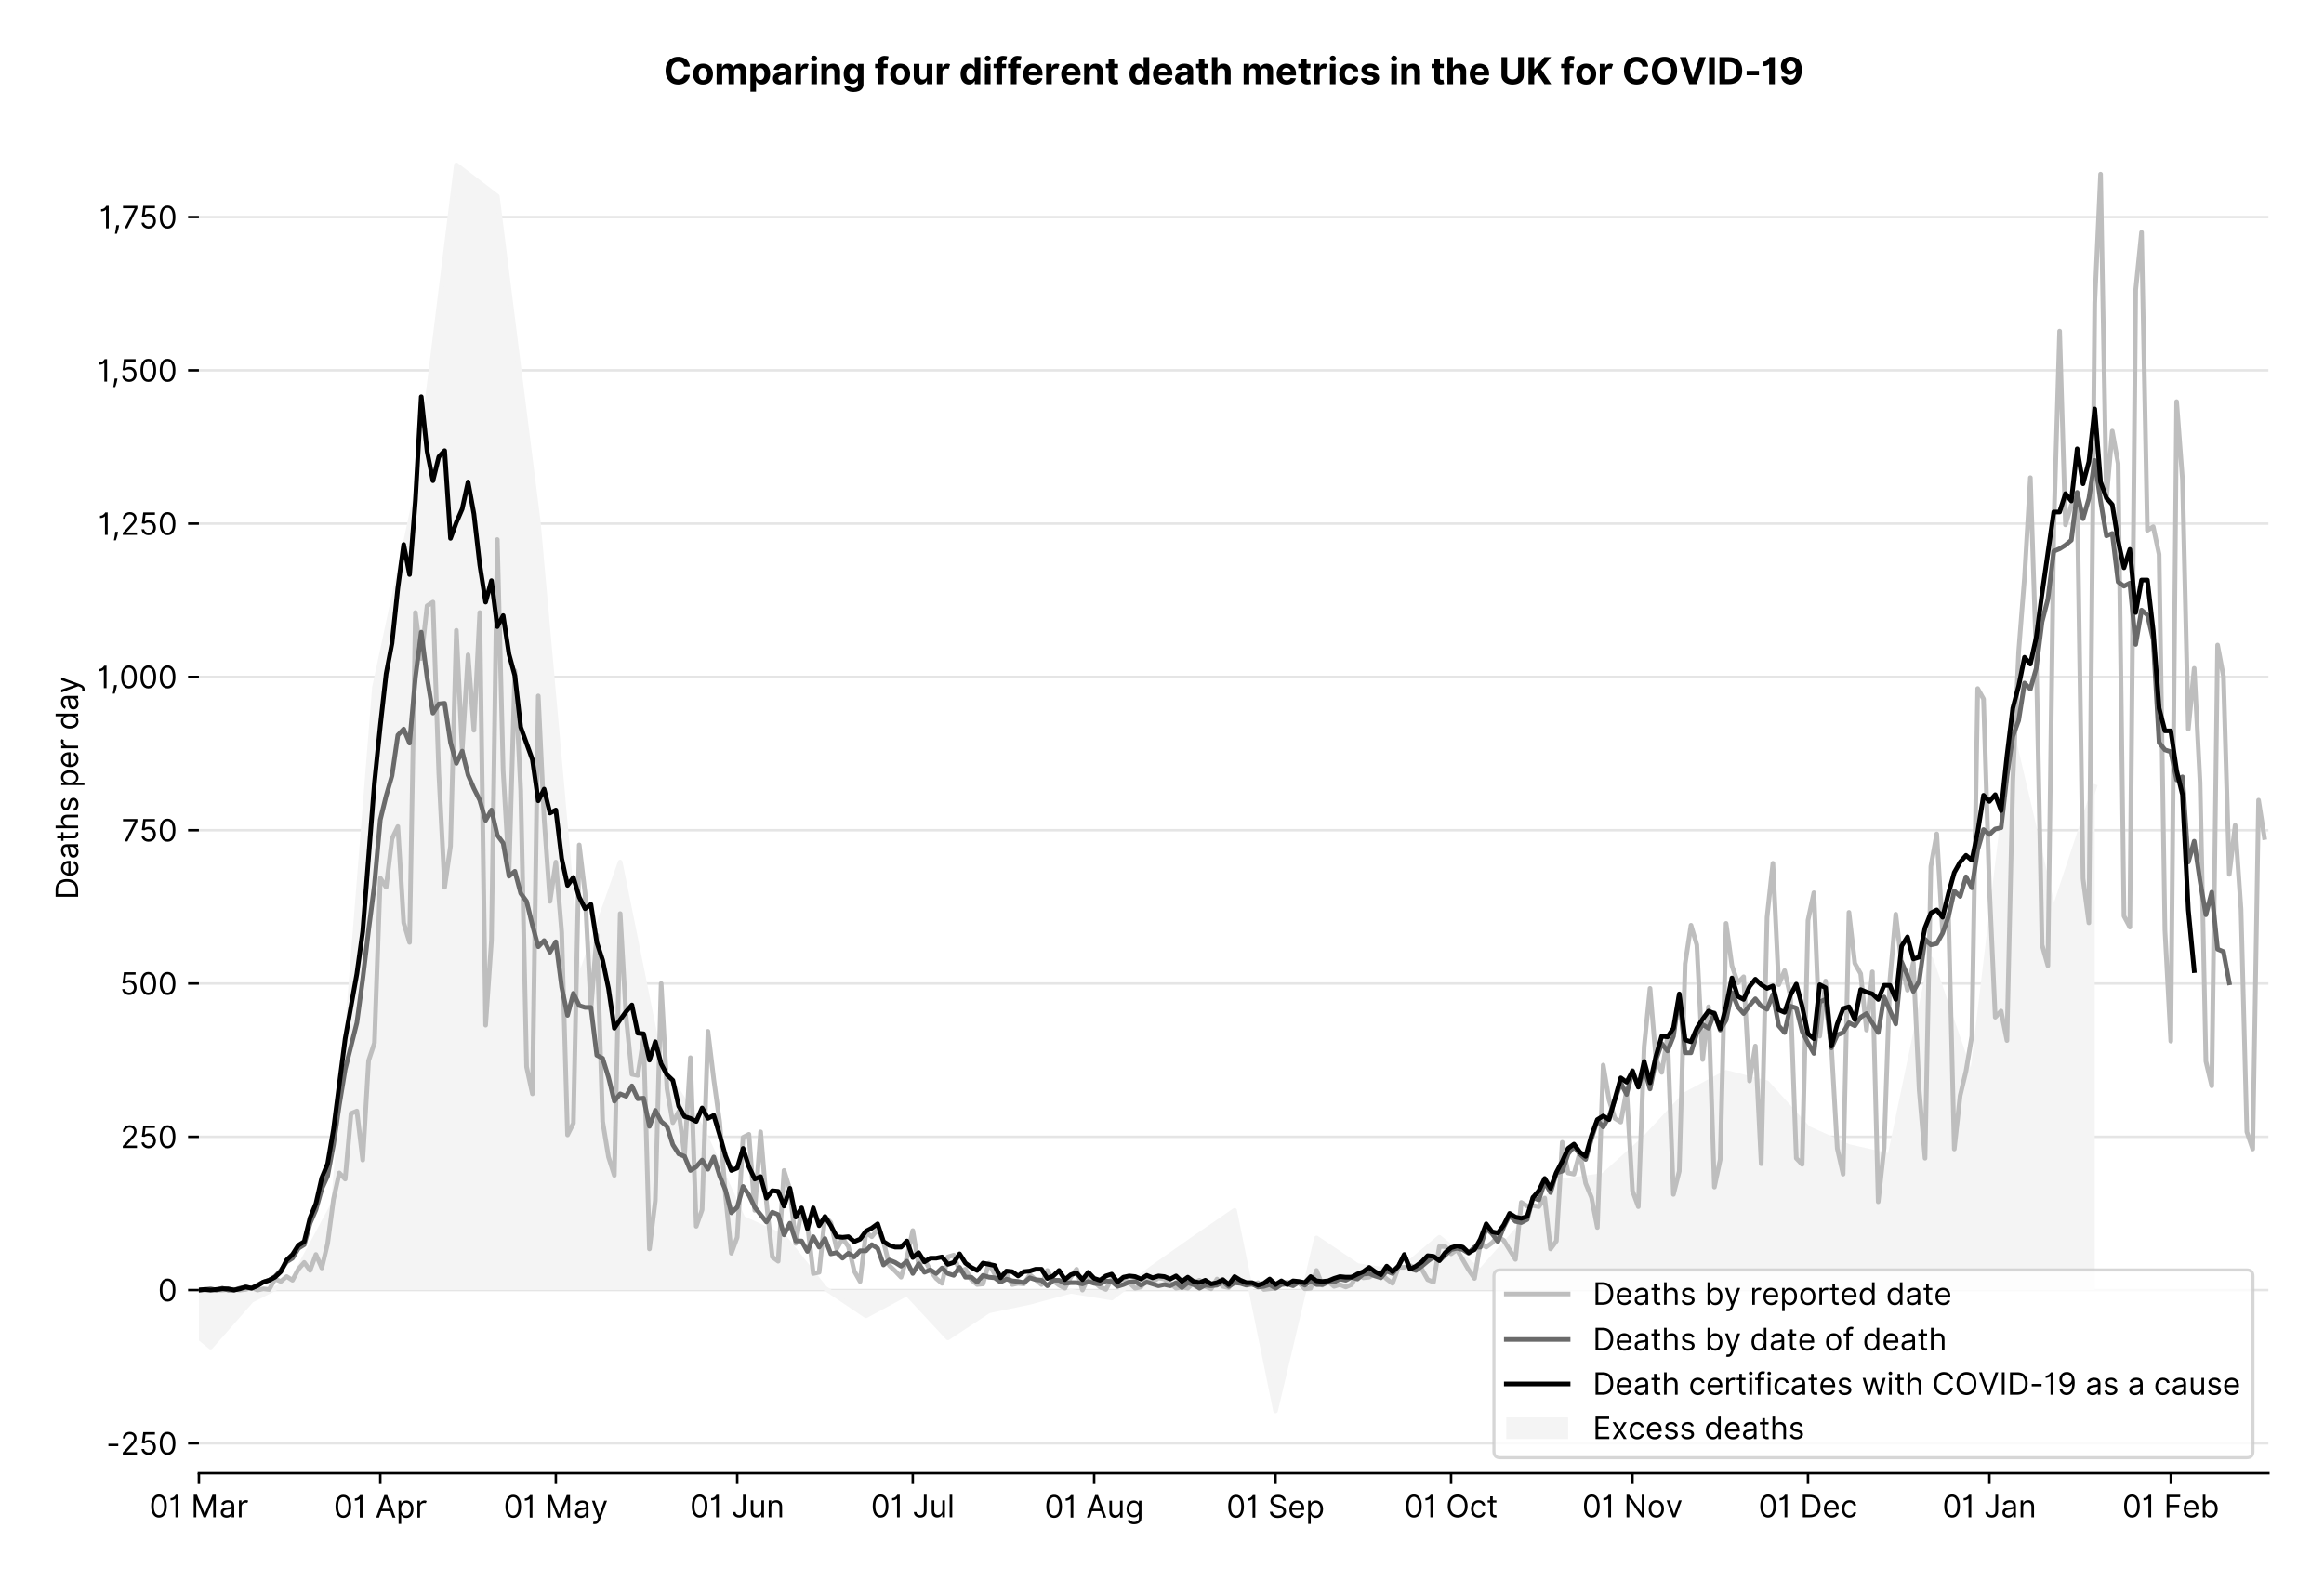 <?xml version="1.0" encoding="utf-8" standalone="no"?>
<!DOCTYPE svg PUBLIC "-//W3C//DTD SVG 1.1//EN"
  "http://www.w3.org/Graphics/SVG/1.1/DTD/svg11.dtd">
<!-- Created with matplotlib (https://matplotlib.org/) -->
<svg version="1.1" viewBox="0 0 751.956 511.276" xmlns="http://www.w3.org/2000/svg" xmlns:xlink="http://www.w3.org/1999/xlink">
 <defs>
  <style type="text/css">*{stroke-linecap:butt;stroke-linejoin:round;}</style>
 </defs>
 <g id="figure_1">
  <g id="patch_1">
   <path d="M 0 511.276 
L 751.956 511.276 
L 751.956 0 
L 0 0 
z
" style="fill:#ffffff;"/>
  </g>
  <g id="axes_1">
   <g id="patch_2">
    <path d="M 64.356 476.745 
L 733.956 476.745 
L 733.956 33.225 
L 64.356 33.225 
z
" style="fill:#ffffff;"/>
   </g>
   <g id="matplotlib.axis_1">
    <g id="xtick_1">
     <g id="line2d_1">
      <defs>
       <path d="M 0 0 
L 0 3.5 
" id="mbea2035e6c" style="stroke:#000000;stroke-width:0.8;"/>
      </defs>
      <g>
       <use style="stroke:#000000;stroke-width:0.8;" x="64.356" xlink:href="#mbea2035e6c" y="476.745"/>
      </g>
     </g>
     <g id="text_1">
      <!-- 01 Mar -->
      <g transform="translate(48.32 491.018)scale(0.1 -0.1)">
       <defs>
        <path d="M 31.25 -1 
Q 19.219 -1 12.594 8.766 
Q 5.969 18.531 5.969 36.359 
Q 5.969 54.047 12.641 63.875 
Q 19.312 73.719 31.25 73.719 
Q 43.188 73.719 49.859 63.875 
Q 56.531 54.047 56.531 36.359 
Q 56.531 18.531 49.906 8.766 
Q 43.297 -1 31.25 -1 
z
M 31.25 6.812 
Q 39.203 6.812 43.609 14.484 
Q 48.016 22.156 48.016 36.359 
Q 48.016 50.531 43.578 58.281 
Q 39.141 66.047 31.25 66.047 
Q 23.375 66.047 18.922 58.281 
Q 14.484 50.531 14.484 36.359 
Q 14.484 22.156 18.906 14.484 
Q 23.328 6.812 31.25 6.812 
z
" id="Inter-Regular-48"/>
        <path d="M 30.828 72.734 
L 30.828 0 
L 22.016 0 
L 22.016 59.938 
L 21.453 59.938 
Q 20.953 58.953 18.891 57.688 
Q 16.828 56.422 13.562 55.484 
Q 10.297 54.547 6.109 54.547 
L 6.109 61.938 
Q 10.328 61.938 13.422 63.453 
Q 16.516 64.984 18.594 67.047 
Q 20.672 69.109 21.75 70.766 
Q 22.828 72.438 23.016 72.734 
z
" id="Inter-Regular-49"/>
        <path id="Inter-Regular-32"/>
        <path d="M 8.812 72.734 
L 19.312 72.734 
L 44.031 12.359 
L 44.891 12.359 
L 69.609 72.734 
L 80.109 72.734 
L 80.109 0 
L 71.875 0 
L 71.875 55.25 
L 71.172 55.25 
L 48.438 0 
L 40.484 0 
L 17.75 55.25 
L 17.047 55.25 
L 17.047 0 
L 8.812 0 
z
" id="Inter-Regular-77"/>
        <path d="M 23.719 -1.281 
Q 18.531 -1.281 14.312 0.688 
Q 10.094 2.656 7.594 6.406 
Q 5.109 10.156 5.109 15.484 
Q 5.109 20.172 6.953 23.094 
Q 8.812 26.031 11.891 27.703 
Q 14.984 29.375 18.734 30.203 
Q 22.484 31.031 26.281 31.531 
Q 31.25 32.172 34.359 32.5 
Q 37.469 32.844 38.906 33.656 
Q 40.344 34.484 40.344 36.5 
L 40.344 36.797 
Q 40.344 42.047 37.484 44.953 
Q 34.625 47.875 28.844 47.875 
Q 22.828 47.875 19.422 45.234 
Q 16.016 42.609 14.625 39.625 
L 6.672 42.469 
Q 8.812 47.438 12.375 50.219 
Q 15.953 53.016 20.188 54.125 
Q 24.438 55.25 28.547 55.25 
Q 31.188 55.25 34.609 54.625 
Q 38.031 54.016 41.25 52.094 
Q 44.469 50.172 46.594 46.297 
Q 48.719 42.438 48.719 35.938 
L 48.719 0 
L 40.344 0 
L 40.344 7.391 
L 39.922 7.391 
Q 39.062 5.609 37.078 3.578 
Q 35.094 1.562 31.781 0.141 
Q 28.484 -1.281 23.719 -1.281 
z
M 25 6.25 
Q 29.969 6.25 33.391 8.203 
Q 36.828 10.156 38.578 13.234 
Q 40.344 16.328 40.344 19.75 
L 40.344 27.422 
Q 39.812 26.781 38.016 26.266 
Q 36.219 25.75 33.891 25.375 
Q 31.578 25 29.391 24.734 
Q 27.203 24.469 25.859 24.297 
Q 22.594 23.859 19.766 22.922 
Q 16.938 21.984 15.219 20.109 
Q 13.5 18.25 13.5 15.062 
Q 13.5 10.688 16.75 8.469 
Q 20 6.25 25 6.25 
z
" id="Inter-Regular-97"/>
        <path d="M 7.672 0 
L 7.672 54.547 
L 15.766 54.547 
L 15.766 46.312 
L 16.344 46.312 
Q 17.797 50.359 21.703 52.875 
Q 25.609 55.391 30.547 55.391 
Q 32.812 55.391 34.516 54.859 
Q 36.219 54.328 37.5 53.406 
L 34.656 46.312 
Q 33.766 46.766 32.578 47.031 
Q 31.391 47.297 29.828 47.297 
Q 23.859 47.297 19.953 43.656 
Q 16.047 40.016 16.047 34.516 
L 16.047 0 
z
" id="Inter-Regular-114"/>
       </defs>
       <use xlink:href="#Inter-Regular-48"/>
       <use x="62.5" xlink:href="#Inter-Regular-49"/>
       <use x="106.676" xlink:href="#Inter-Regular-32"/>
       <use x="134.801" xlink:href="#Inter-Regular-77"/>
       <use x="225.994" xlink:href="#Inter-Regular-97"/>
       <use x="282.386" xlink:href="#Inter-Regular-114"/>
      </g>
     </g>
    </g>
    <g id="xtick_2">
     <g id="line2d_2">
      <g>
       <use style="stroke:#000000;stroke-width:0.8;" x="123.047" xlink:href="#mbea2035e6c" y="476.745"/>
      </g>
     </g>
     <g id="text_2">
      <!-- 01 Apr -->
      <g transform="translate(107.962 491.117)scale(0.1 -0.1)">
       <defs>
        <path d="M 11.797 0 
L 2.562 0 
L 29.266 72.734 
L 38.359 72.734 
L 65.062 0 
L 55.828 0 
L 48.516 20.594 
L 19.109 20.594 
z
M 21.875 28.406 
L 45.734 28.406 
L 34.094 61.219 
L 33.531 61.219 
z
" id="Inter-Regular-65"/>
        <path d="M 7.672 -20.453 
L 7.672 54.547 
L 15.766 54.547 
L 15.766 45.875 
L 16.766 45.875 
Q 17.688 47.297 19.328 49.516 
Q 20.984 51.734 24.094 53.484 
Q 27.203 55.25 32.531 55.25 
Q 39.422 55.25 44.672 51.797 
Q 49.938 48.359 52.875 42.031 
Q 55.828 35.719 55.828 27.125 
Q 55.828 18.469 52.875 12.125 
Q 49.938 5.781 44.703 2.312 
Q 39.484 -1.141 32.672 -1.141 
Q 27.422 -1.141 24.25 0.609 
Q 21.094 2.375 19.391 4.625 
Q 17.688 6.891 16.766 8.375 
L 16.047 8.375 
L 16.047 -20.453 
z
M 15.906 27.266 
Q 15.906 18 19.938 12.188 
Q 23.969 6.391 31.531 6.391 
Q 36.797 6.391 40.328 9.172 
Q 43.859 11.969 45.641 16.703 
Q 47.438 21.453 47.438 27.266 
Q 47.438 33.031 45.672 37.656 
Q 43.922 42.297 40.391 45.016 
Q 36.859 47.734 31.531 47.734 
Q 23.859 47.734 19.875 42.078 
Q 15.906 36.438 15.906 27.266 
z
" id="Inter-Regular-112"/>
       </defs>
       <use xlink:href="#Inter-Regular-48"/>
       <use x="62.5" xlink:href="#Inter-Regular-49"/>
       <use x="106.676" xlink:href="#Inter-Regular-32"/>
       <use x="134.801" xlink:href="#Inter-Regular-65"/>
       <use x="202.415" xlink:href="#Inter-Regular-112"/>
       <use x="263.352" xlink:href="#Inter-Regular-114"/>
      </g>
     </g>
    </g>
    <g id="xtick_3">
     <g id="line2d_3">
      <g>
       <use style="stroke:#000000;stroke-width:0.8;" x="179.845" xlink:href="#mbea2035e6c" y="476.745"/>
      </g>
     </g>
     <g id="text_3">
      <!-- 01 May -->
      <g transform="translate(162.941 491.117)scale(0.1 -0.1)">
       <defs>
        <path d="M 12.781 -21.172 
Q 10.656 -21.172 8.984 -20.828 
Q 7.312 -20.484 6.672 -20.172 
L 8.812 -12.781 
Q 13.391 -13.953 16.453 -12.719 
Q 19.531 -11.5 21.734 -5.391 
L 23.578 -0.281 
L 3.406 54.547 
L 12.5 54.547 
L 27.562 11.078 
L 28.125 11.078 
L 43.188 54.547 
L 52.281 54.547 
L 28.844 -8.812 
Q 24.219 -21.172 12.781 -21.172 
z
" id="Inter-Regular-121"/>
       </defs>
       <use xlink:href="#Inter-Regular-48"/>
       <use x="62.5" xlink:href="#Inter-Regular-49"/>
       <use x="106.676" xlink:href="#Inter-Regular-32"/>
       <use x="134.801" xlink:href="#Inter-Regular-77"/>
       <use x="225.994" xlink:href="#Inter-Regular-97"/>
       <use x="282.386" xlink:href="#Inter-Regular-121"/>
      </g>
     </g>
    </g>
    <g id="xtick_4">
     <g id="line2d_4">
      <g>
       <use style="stroke:#000000;stroke-width:0.8;" x="238.535" xlink:href="#mbea2035e6c" y="476.745"/>
      </g>
     </g>
     <g id="text_4">
      <!-- 01 Jun -->
      <g transform="translate(223.251 491.018)scale(0.1 -0.1)">
       <defs>
        <path d="M 36.656 72.734 
L 45.453 72.734 
L 45.453 20.734 
Q 45.453 10.266 39.828 4.625 
Q 34.203 -1 24.719 -1 
Q 18.75 -1 14.094 1.188 
Q 9.453 3.375 6.781 7.422 
Q 4.125 11.469 4.125 17.047 
L 12.781 17.047 
Q 12.781 12.422 16.156 9.609 
Q 19.531 6.812 24.719 6.812 
Q 30.438 6.812 33.547 10.375 
Q 36.656 13.953 36.656 20.734 
z
" id="Inter-Regular-74"/>
        <path d="M 42.047 22.297 
L 42.047 54.547 
L 50.422 54.547 
L 50.422 0 
L 42.047 0 
L 42.047 9.234 
L 41.484 9.234 
Q 39.562 5.078 35.516 2.188 
Q 31.469 -0.703 25.281 -0.703 
Q 17.609 -0.703 12.641 4.375 
Q 7.672 9.453 7.672 19.891 
L 7.672 54.547 
L 16.047 54.547 
L 16.047 20.453 
Q 16.047 14.484 19.406 10.938 
Q 22.766 7.391 27.984 7.391 
Q 31.109 7.391 34.359 8.984 
Q 37.609 10.578 39.828 13.875 
Q 42.047 17.188 42.047 22.297 
z
" id="Inter-Regular-117"/>
        <path d="M 16.047 32.812 
L 16.047 0 
L 7.672 0 
L 7.672 54.547 
L 15.766 54.547 
L 15.766 46.016 
L 16.484 46.016 
Q 18.391 50.172 22.297 52.703 
Q 26.203 55.25 32.391 55.25 
Q 40.656 55.25 45.75 50.172 
Q 50.859 45.094 50.859 34.656 
L 50.859 0 
L 42.469 0 
L 42.469 34.094 
Q 42.469 40.516 39.125 44.125 
Q 35.797 47.734 29.969 47.734 
Q 23.969 47.734 20 43.844 
Q 16.047 39.953 16.047 32.812 
z
" id="Inter-Regular-110"/>
       </defs>
       <use xlink:href="#Inter-Regular-48"/>
       <use x="62.5" xlink:href="#Inter-Regular-49"/>
       <use x="106.676" xlink:href="#Inter-Regular-32"/>
       <use x="134.801" xlink:href="#Inter-Regular-74"/>
       <use x="189.063" xlink:href="#Inter-Regular-117"/>
       <use x="247.159" xlink:href="#Inter-Regular-110"/>
      </g>
     </g>
    </g>
    <g id="xtick_5">
     <g id="line2d_5">
      <g>
       <use style="stroke:#000000;stroke-width:0.8;" x="295.333" xlink:href="#mbea2035e6c" y="476.745"/>
      </g>
     </g>
     <g id="text_5">
      <!-- 01 Jul -->
      <g transform="translate(281.789 491.018)scale(0.1 -0.1)">
       <defs>
        <path d="M 16.047 72.734 
L 16.047 0 
L 7.672 0 
L 7.672 72.734 
z
" id="Inter-Regular-108"/>
       </defs>
       <use xlink:href="#Inter-Regular-48"/>
       <use x="62.5" xlink:href="#Inter-Regular-49"/>
       <use x="106.676" xlink:href="#Inter-Regular-32"/>
       <use x="134.801" xlink:href="#Inter-Regular-74"/>
       <use x="189.063" xlink:href="#Inter-Regular-117"/>
       <use x="247.159" xlink:href="#Inter-Regular-108"/>
      </g>
     </g>
    </g>
    <g id="xtick_6">
     <g id="line2d_6">
      <g>
       <use style="stroke:#000000;stroke-width:0.8;" x="354.024" xlink:href="#mbea2035e6c" y="476.745"/>
      </g>
     </g>
     <g id="text_6">
      <!-- 01 Aug -->
      <g transform="translate(337.952 491.117)scale(0.1 -0.1)">
       <defs>
        <path d="M 29.688 -21.594 
Q 20.562 -21.594 15.25 -18.266 
Q 9.938 -14.953 7.391 -10.656 
L 14.062 -5.969 
Q 15.203 -7.453 16.938 -9.391 
Q 18.688 -11.328 21.719 -12.766 
Q 24.75 -14.203 29.688 -14.203 
Q 36.297 -14.203 40.594 -11 
Q 44.891 -7.812 44.891 -1 
L 44.891 10.078 
L 44.172 10.078 
Q 43.25 8.594 41.562 6.406 
Q 39.875 4.219 36.734 2.531 
Q 33.594 0.859 28.266 0.859 
Q 21.656 0.859 16.422 3.984 
Q 11.188 7.109 8.141 13.062 
Q 5.109 19.031 5.109 27.562 
Q 5.109 35.938 8.062 42.172 
Q 11.016 48.406 16.266 51.828 
Q 21.516 55.25 28.406 55.25 
Q 33.734 55.25 36.875 53.484 
Q 40.016 51.734 41.703 49.516 
Q 43.391 47.297 44.312 45.875 
L 45.172 45.875 
L 45.172 54.547 
L 53.266 54.547 
L 53.266 -1.562 
Q 53.266 -8.594 50.078 -13.016 
Q 46.906 -17.438 41.562 -19.516 
Q 36.219 -21.594 29.688 -21.594 
z
M 29.406 8.375 
Q 36.969 8.375 41 13.5 
Q 45.031 18.641 45.031 27.703 
Q 45.031 36.547 41.047 42.141 
Q 37.078 47.734 29.406 47.734 
Q 24.078 47.734 20.547 45.031 
Q 17.016 42.328 15.25 37.781 
Q 13.5 33.234 13.5 27.703 
Q 13.5 19.172 17.5 13.766 
Q 21.516 8.375 29.406 8.375 
z
" id="Inter-Regular-103"/>
       </defs>
       <use xlink:href="#Inter-Regular-48"/>
       <use x="62.5" xlink:href="#Inter-Regular-49"/>
       <use x="106.676" xlink:href="#Inter-Regular-32"/>
       <use x="134.801" xlink:href="#Inter-Regular-65"/>
       <use x="202.415" xlink:href="#Inter-Regular-117"/>
       <use x="260.511" xlink:href="#Inter-Regular-103"/>
      </g>
     </g>
    </g>
    <g id="xtick_7">
     <g id="line2d_7">
      <g>
       <use style="stroke:#000000;stroke-width:0.8;" x="412.715" xlink:href="#mbea2035e6c" y="476.745"/>
      </g>
     </g>
     <g id="text_7">
      <!-- 01 Sep -->
      <g transform="translate(396.827 491.117)scale(0.1 -0.1)">
       <defs>
        <path d="M 48.578 54.547 
Q 47.938 59.938 43.391 62.922 
Q 38.844 65.906 32.25 65.906 
Q 25 65.906 20.594 62.484 
Q 16.188 59.062 16.188 53.828 
Q 16.188 49.922 18.578 47.531 
Q 20.984 45.141 24.266 43.797 
Q 27.562 42.469 30.25 41.766 
L 37.641 39.766 
Q 40.484 39.031 43.984 37.719 
Q 47.484 36.406 50.688 34.141 
Q 53.906 31.891 56 28.375 
Q 58.094 24.859 58.094 19.75 
Q 58.094 13.844 55.016 9.078 
Q 51.953 4.328 46.078 1.516 
Q 40.203 -1.281 31.812 -1.281 
Q 20.094 -1.281 13.203 4.25 
Q 6.328 9.797 5.688 18.75 
L 14.781 18.75 
Q 15.125 14.625 17.562 11.938 
Q 20 9.266 23.734 7.969 
Q 27.484 6.672 31.812 6.672 
Q 36.859 6.672 40.875 8.328 
Q 44.891 9.984 47.234 12.938 
Q 49.578 15.906 49.578 19.891 
Q 49.578 23.516 47.547 25.781 
Q 45.531 28.047 42.219 29.469 
Q 38.922 30.891 35.094 31.953 
L 26.141 34.516 
Q 17.609 36.969 12.641 41.516 
Q 7.672 46.062 7.672 53.406 
Q 7.672 59.516 10.984 64.078 
Q 14.312 68.641 19.938 71.172 
Q 25.562 73.719 32.531 73.719 
Q 39.562 73.719 45.031 71.219 
Q 50.5 68.719 53.703 64.375 
Q 56.922 60.047 57.109 54.547 
z
" id="Inter-Regular-83"/>
        <path d="M 30.547 -1.141 
Q 22.656 -1.141 16.953 2.359 
Q 11.266 5.859 8.188 12.156 
Q 5.109 18.469 5.109 26.844 
Q 5.109 35.234 8.188 41.641 
Q 11.266 48.047 16.781 51.641 
Q 22.297 55.25 29.688 55.25 
Q 33.953 55.25 38.109 53.828 
Q 42.266 52.422 45.672 49.234 
Q 49.078 46.062 51.094 40.844 
Q 53.125 35.625 53.125 27.984 
L 53.125 24.438 
L 13.531 24.438 
Q 13.812 15.703 18.484 11.047 
Q 23.156 6.391 30.547 6.391 
Q 35.484 6.391 39.031 8.516 
Q 42.578 10.656 44.172 14.922 
L 52.281 12.641 
Q 50.359 6.469 44.594 2.656 
Q 38.844 -1.141 30.547 -1.141 
z
M 13.531 31.672 
L 44.609 31.672 
Q 44.609 38.594 40.547 43.156 
Q 36.5 47.734 29.688 47.734 
Q 24.891 47.734 21.375 45.484 
Q 17.859 43.25 15.828 39.578 
Q 13.812 35.906 13.531 31.672 
z
" id="Inter-Regular-101"/>
       </defs>
       <use xlink:href="#Inter-Regular-48"/>
       <use x="62.5" xlink:href="#Inter-Regular-49"/>
       <use x="106.676" xlink:href="#Inter-Regular-32"/>
       <use x="134.801" xlink:href="#Inter-Regular-83"/>
       <use x="198.58" xlink:href="#Inter-Regular-101"/>
       <use x="256.818" xlink:href="#Inter-Regular-112"/>
      </g>
     </g>
    </g>
    <g id="xtick_8">
     <g id="line2d_8">
      <g>
       <use style="stroke:#000000;stroke-width:0.8;" x="469.512" xlink:href="#mbea2035e6c" y="476.745"/>
      </g>
     </g>
     <g id="text_8">
      <!-- 01 Oct -->
      <g transform="translate(454.356 491.018)scale(0.1 -0.1)">
       <defs>
        <path d="M 70.172 36.359 
Q 70.172 24.859 66.016 16.469 
Q 61.859 8.094 54.609 3.547 
Q 47.375 -1 38.062 -1 
Q 28.766 -1 21.516 3.547 
Q 14.281 8.094 10.125 16.469 
Q 5.969 24.859 5.969 36.359 
Q 5.969 47.875 10.125 56.25 
Q 14.281 64.625 21.516 69.172 
Q 28.766 73.719 38.062 73.719 
Q 47.375 73.719 54.609 69.172 
Q 61.859 64.625 66.016 56.25 
Q 70.172 47.875 70.172 36.359 
z
M 61.656 36.359 
Q 61.656 45.812 58.5 52.312 
Q 55.359 58.812 50.016 62.141 
Q 44.672 65.484 38.062 65.484 
Q 31.469 65.484 26.125 62.141 
Q 20.781 58.812 17.625 52.312 
Q 14.484 45.812 14.484 36.359 
Q 14.484 26.922 17.625 20.422 
Q 20.781 13.922 26.125 10.578 
Q 31.469 7.25 38.062 7.25 
Q 44.672 7.25 50.016 10.578 
Q 55.359 13.922 58.5 20.422 
Q 61.656 26.922 61.656 36.359 
z
" id="Inter-Regular-79"/>
        <path d="M 29.828 -1.141 
Q 22.156 -1.141 16.609 2.484 
Q 11.078 6.109 8.094 12.469 
Q 5.109 18.828 5.109 26.984 
Q 5.109 35.297 8.188 41.672 
Q 11.266 48.047 16.781 51.641 
Q 22.297 55.25 29.688 55.25 
Q 35.438 55.25 40.047 53.125 
Q 44.672 51 47.609 47.156 
Q 50.562 43.328 51.281 38.203 
L 42.906 38.203 
Q 41.938 41.938 38.656 44.828 
Q 35.375 47.734 29.828 47.734 
Q 22.484 47.734 17.984 42.141 
Q 13.5 36.547 13.5 27.266 
Q 13.5 17.797 17.938 12.094 
Q 22.375 6.391 29.828 6.391 
Q 34.734 6.391 38.234 8.906 
Q 41.734 11.438 42.906 15.906 
L 51.281 15.906 
Q 50.562 11.078 47.781 7.219 
Q 45 3.375 40.438 1.109 
Q 35.875 -1.141 29.828 -1.141 
z
" id="Inter-Regular-99"/>
        <path d="M 31.391 54.547 
L 31.391 47.438 
L 19.75 47.438 
L 19.75 15.625 
Q 19.75 12.078 20.797 10.312 
Q 21.844 8.562 23.484 7.969 
Q 25.141 7.391 26.984 7.391 
Q 28.375 7.391 29.266 7.547 
Q 30.156 7.703 30.688 7.812 
L 32.391 0.281 
Q 31.531 -0.031 30 -0.359 
Q 28.484 -0.703 26.141 -0.703 
Q 22.594 -0.703 19.188 0.812 
Q 15.797 2.344 13.578 5.469 
Q 11.359 8.594 11.359 13.359 
L 11.359 47.438 
L 3.125 47.438 
L 3.125 54.547 
L 11.359 54.547 
L 11.359 67.609 
L 19.75 67.609 
L 19.75 54.547 
z
" id="Inter-Regular-116"/>
       </defs>
       <use xlink:href="#Inter-Regular-48"/>
       <use x="62.5" xlink:href="#Inter-Regular-49"/>
       <use x="106.676" xlink:href="#Inter-Regular-32"/>
       <use x="134.801" xlink:href="#Inter-Regular-79"/>
       <use x="210.938" xlink:href="#Inter-Regular-99"/>
       <use x="266.761" xlink:href="#Inter-Regular-116"/>
      </g>
     </g>
    </g>
    <g id="xtick_9">
     <g id="line2d_9">
      <g>
       <use style="stroke:#000000;stroke-width:0.8;" x="528.203" xlink:href="#mbea2035e6c" y="476.745"/>
      </g>
     </g>
     <g id="text_9">
      <!-- 01 Nov -->
      <g transform="translate(511.932 491.018)scale(0.1 -0.1)">
       <defs>
        <path d="M 66.484 72.734 
L 66.484 0 
L 57.953 0 
L 18.328 57.109 
L 17.609 57.109 
L 17.609 0 
L 8.812 0 
L 8.812 72.734 
L 17.328 72.734 
L 57.109 15.484 
L 57.812 15.484 
L 57.812 72.734 
z
" id="Inter-Regular-78"/>
        <path d="M 29.828 -1.141 
Q 22.438 -1.141 16.875 2.375 
Q 11.328 5.891 8.219 12.203 
Q 5.109 18.531 5.109 26.984 
Q 5.109 35.516 8.219 41.859 
Q 11.328 48.219 16.875 51.734 
Q 22.438 55.25 29.828 55.25 
Q 37.219 55.25 42.766 51.734 
Q 48.328 48.219 51.438 41.859 
Q 54.547 35.516 54.547 26.984 
Q 54.547 18.531 51.438 12.203 
Q 48.328 5.891 42.766 2.375 
Q 37.219 -1.141 29.828 -1.141 
z
M 29.828 6.391 
Q 35.438 6.391 39.062 9.266 
Q 42.688 12.141 44.422 16.828 
Q 46.172 21.516 46.172 26.984 
Q 46.172 32.453 44.422 37.172 
Q 42.688 41.906 39.062 44.812 
Q 35.438 47.734 29.828 47.734 
Q 24.219 47.734 20.594 44.812 
Q 16.969 41.906 15.234 37.172 
Q 13.5 32.453 13.5 26.984 
Q 13.5 21.516 15.234 16.828 
Q 16.969 12.141 20.594 9.266 
Q 24.219 6.391 29.828 6.391 
z
" id="Inter-Regular-111"/>
        <path d="M 52.281 54.547 
L 32.109 0 
L 23.578 0 
L 3.406 54.547 
L 12.5 54.547 
L 27.562 11.078 
L 28.125 11.078 
L 43.188 54.547 
z
" id="Inter-Regular-118"/>
       </defs>
       <use xlink:href="#Inter-Regular-48"/>
       <use x="62.5" xlink:href="#Inter-Regular-49"/>
       <use x="106.676" xlink:href="#Inter-Regular-32"/>
       <use x="134.801" xlink:href="#Inter-Regular-78"/>
       <use x="210.085" xlink:href="#Inter-Regular-111"/>
       <use x="269.744" xlink:href="#Inter-Regular-118"/>
      </g>
     </g>
    </g>
    <g id="xtick_10">
     <g id="line2d_10">
      <g>
       <use style="stroke:#000000;stroke-width:0.8;" x="585" xlink:href="#mbea2035e6c" y="476.745"/>
      </g>
     </g>
     <g id="text_10">
      <!-- 01 Dec -->
      <g transform="translate(568.964 491.018)scale(0.1 -0.1)">
       <defs>
        <path d="M 31.25 0 
L 8.812 0 
L 8.812 72.734 
L 32.25 72.734 
Q 42.828 72.734 50.359 68.375 
Q 57.891 64.031 61.891 55.906 
Q 65.906 47.797 65.906 36.5 
Q 65.906 25.141 61.859 16.953 
Q 57.812 8.766 50.062 4.375 
Q 42.328 0 31.25 0 
z
M 17.609 7.812 
L 30.688 7.812 
Q 44.219 7.812 50.797 15.5 
Q 57.391 23.188 57.391 36.5 
Q 57.391 49.719 50.922 57.312 
Q 44.469 64.922 31.672 64.922 
L 17.609 64.922 
z
" id="Inter-Regular-68"/>
       </defs>
       <use xlink:href="#Inter-Regular-48"/>
       <use x="62.5" xlink:href="#Inter-Regular-49"/>
       <use x="106.676" xlink:href="#Inter-Regular-32"/>
       <use x="134.801" xlink:href="#Inter-Regular-68"/>
       <use x="206.676" xlink:href="#Inter-Regular-101"/>
       <use x="264.915" xlink:href="#Inter-Regular-99"/>
      </g>
     </g>
    </g>
    <g id="xtick_11">
     <g id="line2d_11">
      <g>
       <use style="stroke:#000000;stroke-width:0.8;" x="643.691" xlink:href="#mbea2035e6c" y="476.745"/>
      </g>
     </g>
     <g id="text_11">
      <!-- 01 Jan -->
      <g transform="translate(628.492 491.018)scale(0.1 -0.1)">
       <use xlink:href="#Inter-Regular-48"/>
       <use x="62.5" xlink:href="#Inter-Regular-49"/>
       <use x="106.676" xlink:href="#Inter-Regular-32"/>
       <use x="134.801" xlink:href="#Inter-Regular-74"/>
       <use x="189.063" xlink:href="#Inter-Regular-97"/>
       <use x="245.455" xlink:href="#Inter-Regular-110"/>
      </g>
     </g>
    </g>
    <g id="xtick_12">
     <g id="line2d_12">
      <g>
       <use style="stroke:#000000;stroke-width:0.8;" x="702.382" xlink:href="#mbea2035e6c" y="476.745"/>
      </g>
     </g>
     <g id="text_12">
      <!-- 01 Feb -->
      <g transform="translate(686.693 491.018)scale(0.1 -0.1)">
       <defs>
        <path d="M 8.812 0 
L 8.812 72.734 
L 52.422 72.734 
L 52.422 64.922 
L 17.609 64.922 
L 17.609 40.344 
L 49.156 40.344 
L 49.156 32.531 
L 17.609 32.531 
L 17.609 0 
z
" id="Inter-Regular-70"/>
        <path d="M 8.812 0 
L 8.812 72.734 
L 17.188 72.734 
L 17.188 45.875 
L 17.906 45.875 
Q 18.828 47.297 20.469 49.516 
Q 22.125 51.734 25.234 53.484 
Q 28.344 55.25 33.672 55.25 
Q 40.562 55.25 45.812 51.797 
Q 51.062 48.359 54.016 42.031 
Q 56.969 35.719 56.969 27.125 
Q 56.969 18.469 54.016 12.125 
Q 51.062 5.781 45.844 2.312 
Q 40.625 -1.141 33.812 -1.141 
Q 28.547 -1.141 25.391 0.609 
Q 22.234 2.375 20.531 4.625 
Q 18.828 6.891 17.906 8.375 
L 16.906 8.375 
L 16.906 0 
z
M 17.047 27.266 
Q 17.047 18 21.078 12.188 
Q 25.109 6.391 32.672 6.391 
Q 37.922 6.391 41.453 9.172 
Q 45 11.969 46.781 16.703 
Q 48.578 21.453 48.578 27.266 
Q 48.578 33.031 46.812 37.656 
Q 45.062 42.297 41.531 45.016 
Q 38 47.734 32.672 47.734 
Q 25 47.734 21.016 42.078 
Q 17.047 36.438 17.047 27.266 
z
" id="Inter-Regular-98"/>
       </defs>
       <use xlink:href="#Inter-Regular-48"/>
       <use x="62.5" xlink:href="#Inter-Regular-49"/>
       <use x="106.676" xlink:href="#Inter-Regular-32"/>
       <use x="134.801" xlink:href="#Inter-Regular-70"/>
       <use x="193.466" xlink:href="#Inter-Regular-101"/>
       <use x="251.705" xlink:href="#Inter-Regular-98"/>
      </g>
     </g>
    </g>
   </g>
   <g id="matplotlib.axis_2">
    <g id="ytick_1">
     <g id="line2d_13">
      <path clip-path="url(#p38e667f36e)" d="M 64.356 467.102 
L 733.956 467.102 
" style="fill:none;stroke:#e5e5e5;stroke-linecap:square;stroke-width:0.8;"/>
     </g>
     <g id="line2d_14">
      <defs>
       <path d="M 0 0 
L -3.5 0 
" id="m55a22ecfc8" style="stroke:#000000;stroke-width:0.8;"/>
      </defs>
      <g>
       <use style="stroke:#000000;stroke-width:0.8;" x="64.356" xlink:href="#m55a22ecfc8" y="467.102"/>
      </g>
     </g>
     <g id="text_13">
      <!-- -250 -->
      <g transform="translate(34.372 470.738)scale(0.1 -0.1)">
       <defs>
        <path d="M 38.922 35.078 
L 38.922 27.266 
L 7.109 27.266 
L 7.109 35.078 
z
" id="Inter-Regular-45"/>
        <path d="M 7.531 0 
L 7.531 6.391 
L 31.531 32.672 
Q 35.766 37.281 38.5 40.703 
Q 41.234 44.141 42.562 47.172 
Q 43.891 50.219 43.891 53.547 
Q 43.891 59.297 39.891 62.672 
Q 35.906 66.047 29.969 66.047 
Q 23.656 66.047 19.922 62.266 
Q 16.188 58.484 16.188 52.266 
L 7.812 52.266 
Q 7.812 58.672 10.75 63.5 
Q 13.703 68.328 18.797 71.016 
Q 23.906 73.719 30.25 73.719 
Q 36.656 73.719 41.578 71.016 
Q 46.516 68.328 49.312 63.734 
Q 52.125 59.156 52.125 53.547 
Q 52.125 49.531 50.688 45.719 
Q 49.25 41.906 45.719 37.234 
Q 42.188 32.562 35.938 25.859 
L 19.609 8.375 
L 19.609 7.812 
L 53.406 7.812 
L 53.406 0 
z
" id="Inter-Regular-50"/>
        <path d="M 30.25 -1 
Q 24 -1 19 1.484 
Q 14 3.984 10.969 8.312 
Q 7.953 12.641 7.672 18.188 
L 16.188 18.188 
Q 16.688 13.25 20.688 10.031 
Q 24.688 6.812 30.25 6.812 
Q 34.734 6.812 38.234 8.906 
Q 41.734 11.016 43.734 14.688 
Q 45.734 18.359 45.734 23.016 
Q 45.734 27.766 43.656 31.516 
Q 41.578 35.266 37.953 37.422 
Q 34.344 39.594 29.688 39.625 
Q 26.344 39.672 22.828 38.625 
Q 19.312 37.578 17.047 35.938 
L 8.812 36.938 
L 13.219 72.734 
L 51 72.734 
L 51 64.922 
L 20.594 64.922 
L 18.047 43.469 
L 18.469 43.469 
Q 20.703 45.234 24.078 46.406 
Q 27.453 47.578 31.109 47.578 
Q 37.781 47.578 43.016 44.406 
Q 48.266 41.234 51.266 35.719 
Q 54.266 30.219 54.266 23.156 
Q 54.266 16.188 51.156 10.734 
Q 48.047 5.297 42.609 2.141 
Q 37.188 -1 30.25 -1 
z
" id="Inter-Regular-53"/>
       </defs>
       <use xlink:href="#Inter-Regular-45"/>
       <use x="46.023" xlink:href="#Inter-Regular-50"/>
       <use x="106.534" xlink:href="#Inter-Regular-53"/>
       <use x="167.33" xlink:href="#Inter-Regular-48"/>
      </g>
     </g>
    </g>
    <g id="ytick_2">
     <g id="line2d_15">
      <path clip-path="url(#p38e667f36e)" d="M 64.356 417.495 
L 733.956 417.495 
" style="fill:none;stroke:#e5e5e5;stroke-linecap:square;stroke-width:0.8;"/>
     </g>
     <g id="line2d_16">
      <g>
       <use style="stroke:#000000;stroke-width:0.8;" x="64.356" xlink:href="#m55a22ecfc8" y="417.495"/>
      </g>
     </g>
     <g id="text_14">
      <!-- 0 -->
      <g transform="translate(51.106 421.132)scale(0.1 -0.1)">
       <use xlink:href="#Inter-Regular-48"/>
      </g>
     </g>
    </g>
    <g id="ytick_3">
     <g id="line2d_17">
      <path clip-path="url(#p38e667f36e)" d="M 64.356 367.889 
L 733.956 367.889 
" style="fill:none;stroke:#e5e5e5;stroke-linecap:square;stroke-width:0.8;"/>
     </g>
     <g id="line2d_18">
      <g>
       <use style="stroke:#000000;stroke-width:0.8;" x="64.356" xlink:href="#m55a22ecfc8" y="367.889"/>
      </g>
     </g>
     <g id="text_15">
      <!-- 250 -->
      <g transform="translate(38.975 371.526)scale(0.1 -0.1)">
       <use xlink:href="#Inter-Regular-50"/>
       <use x="60.511" xlink:href="#Inter-Regular-53"/>
       <use x="121.307" xlink:href="#Inter-Regular-48"/>
      </g>
     </g>
    </g>
    <g id="ytick_4">
     <g id="line2d_19">
      <path clip-path="url(#p38e667f36e)" d="M 64.356 318.283 
L 733.956 318.283 
" style="fill:none;stroke:#e5e5e5;stroke-linecap:square;stroke-width:0.8;"/>
     </g>
     <g id="line2d_20">
      <g>
       <use style="stroke:#000000;stroke-width:0.8;" x="64.356" xlink:href="#m55a22ecfc8" y="318.283"/>
      </g>
     </g>
     <g id="text_16">
      <!-- 500 -->
      <g transform="translate(38.777 321.919)scale(0.1 -0.1)">
       <use xlink:href="#Inter-Regular-53"/>
       <use x="60.795" xlink:href="#Inter-Regular-48"/>
       <use x="123.295" xlink:href="#Inter-Regular-48"/>
      </g>
     </g>
    </g>
    <g id="ytick_5">
     <g id="line2d_21">
      <path clip-path="url(#p38e667f36e)" d="M 64.356 268.676 
L 733.956 268.676 
" style="fill:none;stroke:#e5e5e5;stroke-linecap:square;stroke-width:0.8;"/>
     </g>
     <g id="line2d_22">
      <g>
       <use style="stroke:#000000;stroke-width:0.8;" x="64.356" xlink:href="#m55a22ecfc8" y="268.676"/>
      </g>
     </g>
     <g id="text_17">
      <!-- 750 -->
      <g transform="translate(39.316 272.313)scale(0.1 -0.1)">
       <defs>
        <path d="M 9.797 0 
L 42.328 64.344 
L 42.328 64.922 
L 4.828 64.922 
L 4.828 72.734 
L 51.422 72.734 
L 51.422 64.484 
L 19.031 0 
z
" id="Inter-Regular-55"/>
       </defs>
       <use xlink:href="#Inter-Regular-55"/>
       <use x="57.102" xlink:href="#Inter-Regular-53"/>
       <use x="117.898" xlink:href="#Inter-Regular-48"/>
      </g>
     </g>
    </g>
    <g id="ytick_6">
     <g id="line2d_23">
      <path clip-path="url(#p38e667f36e)" d="M 64.356 219.07 
L 733.956 219.07 
" style="fill:none;stroke:#e5e5e5;stroke-linecap:square;stroke-width:0.8;"/>
     </g>
     <g id="line2d_24">
      <g>
       <use style="stroke:#000000;stroke-width:0.8;" x="64.356" xlink:href="#m55a22ecfc8" y="219.07"/>
      </g>
     </g>
     <g id="text_18">
      <!-- 1,000 -->
      <g transform="translate(31.391 222.707)scale(0.1 -0.1)">
       <defs>
        <path d="M 20.172 9.938 
L 19.609 6.109 
Q 19 2.062 17.766 -2.547 
Q 16.547 -7.172 15.234 -11.25 
Q 13.922 -15.344 13.062 -17.75 
L 6.672 -17.75 
Q 7.141 -15.484 7.875 -11.75 
Q 8.625 -8.031 9.391 -3.422 
Q 10.156 1.172 10.656 5.969 
L 11.078 9.938 
z
" id="Inter-Regular-44"/>
       </defs>
       <use xlink:href="#Inter-Regular-49"/>
       <use x="44.176" xlink:href="#Inter-Regular-44"/>
       <use x="72.159" xlink:href="#Inter-Regular-48"/>
       <use x="134.659" xlink:href="#Inter-Regular-48"/>
       <use x="197.159" xlink:href="#Inter-Regular-48"/>
      </g>
     </g>
    </g>
    <g id="ytick_7">
     <g id="line2d_25">
      <path clip-path="url(#p38e667f36e)" d="M 64.356 169.464 
L 733.956 169.464 
" style="fill:none;stroke:#e5e5e5;stroke-linecap:square;stroke-width:0.8;"/>
     </g>
     <g id="line2d_26">
      <g>
       <use style="stroke:#000000;stroke-width:0.8;" x="64.356" xlink:href="#m55a22ecfc8" y="169.464"/>
      </g>
     </g>
     <g id="text_19">
      <!-- 1,250 -->
      <g transform="translate(31.759 173.1)scale(0.1 -0.1)">
       <use xlink:href="#Inter-Regular-49"/>
       <use x="44.176" xlink:href="#Inter-Regular-44"/>
       <use x="72.159" xlink:href="#Inter-Regular-50"/>
       <use x="132.67" xlink:href="#Inter-Regular-53"/>
       <use x="193.466" xlink:href="#Inter-Regular-48"/>
      </g>
     </g>
    </g>
    <g id="ytick_8">
     <g id="line2d_27">
      <path clip-path="url(#p38e667f36e)" d="M 64.356 119.857 
L 733.956 119.857 
" style="fill:none;stroke:#e5e5e5;stroke-linecap:square;stroke-width:0.8;"/>
     </g>
     <g id="line2d_28">
      <g>
       <use style="stroke:#000000;stroke-width:0.8;" x="64.356" xlink:href="#m55a22ecfc8" y="119.857"/>
      </g>
     </g>
     <g id="text_20">
      <!-- 1,500 -->
      <g transform="translate(31.561 123.494)scale(0.1 -0.1)">
       <use xlink:href="#Inter-Regular-49"/>
       <use x="44.176" xlink:href="#Inter-Regular-44"/>
       <use x="72.159" xlink:href="#Inter-Regular-53"/>
       <use x="132.955" xlink:href="#Inter-Regular-48"/>
       <use x="195.455" xlink:href="#Inter-Regular-48"/>
      </g>
     </g>
    </g>
    <g id="ytick_9">
     <g id="line2d_29">
      <path clip-path="url(#p38e667f36e)" d="M 64.356 70.251 
L 733.956 70.251 
" style="fill:none;stroke:#e5e5e5;stroke-linecap:square;stroke-width:0.8;"/>
     </g>
     <g id="line2d_30">
      <g>
       <use style="stroke:#000000;stroke-width:0.8;" x="64.356" xlink:href="#m55a22ecfc8" y="70.251"/>
      </g>
     </g>
     <g id="text_21">
      <!-- 1,750 -->
      <g transform="translate(32.1 73.888)scale(0.1 -0.1)">
       <use xlink:href="#Inter-Regular-49"/>
       <use x="44.176" xlink:href="#Inter-Regular-44"/>
       <use x="72.159" xlink:href="#Inter-Regular-55"/>
       <use x="129.261" xlink:href="#Inter-Regular-53"/>
       <use x="190.057" xlink:href="#Inter-Regular-48"/>
      </g>
     </g>
    </g>
    <g id="text_22">
     <!-- Deaths per day -->
     <g transform="translate(25.273 291.094)rotate(-90)scale(0.1 -0.1)">
      <defs>
       <path d="M 16.047 32.812 
L 16.047 0 
L 7.672 0 
L 7.672 72.734 
L 16.047 72.734 
L 16.047 46.016 
L 16.766 46.016 
Q 18.688 50.25 22.531 52.75 
Q 26.391 55.25 32.812 55.25 
Q 41.188 55.25 46.297 50.203 
Q 51.422 45.172 51.422 34.656 
L 51.422 0 
L 43.047 0 
L 43.047 34.094 
Q 43.047 40.594 39.688 44.156 
Q 36.328 47.734 30.406 47.734 
Q 24.188 47.734 20.109 43.844 
Q 16.047 39.953 16.047 32.812 
z
" id="Inter-Regular-104"/>
       <path d="M 46.312 42.328 
L 38.781 40.203 
Q 37.672 43.047 35.078 45.531 
Q 32.5 48.016 26.984 48.016 
Q 21.984 48.016 18.656 45.719 
Q 15.344 43.438 15.344 39.922 
Q 15.344 36.797 17.609 34.984 
Q 19.891 33.172 24.719 31.953 
L 32.812 29.969 
Q 47.297 26.422 47.297 15.203 
Q 47.297 10.516 44.609 6.812 
Q 41.938 3.125 37.141 0.984 
Q 32.359 -1.141 26 -1.141 
Q 17.656 -1.141 12.188 2.484 
Q 6.719 6.109 5.25 13.062 
L 13.219 15.062 
Q 15.453 6.25 25.859 6.25 
Q 31.719 6.25 35.172 8.75 
Q 38.641 11.25 38.641 14.766 
Q 38.641 20.562 30.547 22.438 
L 21.453 24.578 
Q 13.953 26.344 10.453 30.094 
Q 6.969 33.844 6.969 39.484 
Q 6.969 44.109 9.578 47.656 
Q 12.188 51.203 16.703 53.219 
Q 21.234 55.25 26.984 55.25 
Q 35.094 55.25 39.719 51.703 
Q 44.359 48.156 46.312 42.328 
z
" id="Inter-Regular-115"/>
       <path d="M 28.266 -1.141 
Q 21.453 -1.141 16.234 2.312 
Q 11.016 5.781 8.062 12.125 
Q 5.109 18.469 5.109 27.125 
Q 5.109 35.719 8.062 42.031 
Q 11.016 48.359 16.266 51.797 
Q 21.516 55.25 28.406 55.25 
Q 33.734 55.25 36.844 53.484 
Q 39.953 51.734 41.594 49.516 
Q 43.25 47.297 44.172 45.875 
L 44.891 45.875 
L 44.891 72.734 
L 53.266 72.734 
L 53.266 0 
L 45.172 0 
L 45.172 8.375 
L 44.172 8.375 
Q 43.25 6.891 41.547 4.625 
Q 39.844 2.375 36.688 0.609 
Q 33.531 -1.141 28.266 -1.141 
z
M 29.406 6.391 
Q 36.969 6.391 41 12.188 
Q 45.031 18 45.031 27.266 
Q 45.031 36.438 41.047 42.078 
Q 37.078 47.734 29.406 47.734 
Q 24.078 47.734 20.547 45.016 
Q 17.016 42.297 15.25 37.656 
Q 13.5 33.031 13.5 27.266 
Q 13.5 21.453 15.281 16.703 
Q 17.078 11.969 20.609 9.172 
Q 24.156 6.391 29.406 6.391 
z
" id="Inter-Regular-100"/>
      </defs>
      <use xlink:href="#Inter-Regular-68"/>
      <use x="71.875" xlink:href="#Inter-Regular-101"/>
      <use x="130.114" xlink:href="#Inter-Regular-97"/>
      <use x="186.506" xlink:href="#Inter-Regular-116"/>
      <use x="222.869" xlink:href="#Inter-Regular-104"/>
      <use x="281.96" xlink:href="#Inter-Regular-115"/>
      <use x="334.233" xlink:href="#Inter-Regular-32"/>
      <use x="362.358" xlink:href="#Inter-Regular-112"/>
      <use x="423.296" xlink:href="#Inter-Regular-101"/>
      <use x="481.534" xlink:href="#Inter-Regular-114"/>
      <use x="519.886" xlink:href="#Inter-Regular-32"/>
      <use x="548.011" xlink:href="#Inter-Regular-100"/>
      <use x="610.085" xlink:href="#Inter-Regular-97"/>
      <use x="666.477" xlink:href="#Inter-Regular-121"/>
     </g>
    </g>
   </g>
   <g id="PolyCollection_1">
    <path clip-path="url(#p38e667f36e)" d="M -51.132 417.495 
L -51.132 417.495 
L -37.879 417.495 
L -24.627 417.495 
L -11.374 417.495 
L 1.879 417.495 
L 15.132 417.495 
L 28.384 417.495 
L 41.637 417.495 
L 54.89 417.495 
L 68.143 417.495 
L 81.396 417.495 
L 94.648 417.495 
L 107.901 417.495 
L 121.154 417.495 
L 134.407 417.495 
L 147.659 417.495 
L 160.912 417.495 
L 174.165 417.495 
L 187.418 417.495 
L 200.67 417.495 
L 213.923 417.495 
L 227.176 417.495 
L 240.429 417.495 
L 253.681 417.495 
L 266.934 417.495 
L 280.187 417.495 
L 293.44 417.495 
L 306.692 417.495 
L 319.945 417.495 
L 333.198 417.495 
L 346.451 417.495 
L 359.703 417.495 
L 372.956 417.495 
L 386.209 417.495 
L 399.462 417.495 
L 412.715 417.495 
L 425.967 417.495 
L 439.22 417.495 
L 452.473 417.495 
L 465.726 417.495 
L 478.978 417.495 
L 492.231 417.495 
L 505.484 417.495 
L 518.737 417.495 
L 531.989 417.495 
L 545.242 417.495 
L 558.495 417.495 
L 571.748 417.495 
L 585 417.495 
L 598.253 417.495 
L 611.506 417.495 
L 624.759 417.495 
L 638.011 417.495 
L 651.264 417.495 
L 664.517 417.495 
L 677.77 417.495 
L 677.77 417.495 
L 677.77 254.588 
L 664.517 294.67 
L 651.264 238.119 
L 638.011 348.84 
L 624.759 310.346 
L 611.506 374.04 
L 598.253 371.064 
L 585 365.111 
L 571.748 350.428 
L 558.495 347.054 
L 545.242 354.198 
L 531.989 368.484 
L 518.737 380.39 
L 505.484 382.176 
L 492.231 396.462 
L 478.978 411.344 
L 465.726 400.431 
L 452.473 411.542 
L 439.22 409.558 
L 425.967 400.629 
L 412.715 456.585 
L 399.462 391.7 
L 386.209 400.828 
L 372.956 410.154 
L 359.703 420.075 
L 346.451 417.892 
L 333.198 421.464 
L 319.945 424.242 
L 306.692 432.972 
L 293.44 418.686 
L 280.187 425.829 
L 266.934 416.9 
L 253.681 400.232 
L 240.429 394.279 
L 227.176 365.111 
L 213.923 344.673 
L 200.67 278.994 
L 187.418 316.894 
L 174.165 168.868 
L 160.912 63.505 
L 147.659 53.385 
L 134.407 160.535 
L 121.154 222.443 
L 107.901 389.517 
L 94.648 414.122 
L 81.396 420.868 
L 68.143 435.949 
L 54.89 425.035 
L 41.637 437.139 
L 28.384 435.552 
L 15.132 439.719 
L 1.879 434.361 
L -11.374 441.703 
L -24.627 424.043 
L -37.879 408.566 
L -51.132 416.106 
z
" style="fill:#f4f4f4;"/>
   </g>
   <g id="line2d_31">
    <path clip-path="url(#p38e667f36e)" d="M -1 435.956 
L 1.879 434.361 
L 15.132 439.719 
L 28.384 435.552 
L 41.637 437.139 
L 54.89 425.035 
L 68.143 435.949 
L 81.396 420.868 
L 94.648 414.122 
L 107.901 389.517 
L 121.154 222.443 
L 134.407 160.535 
L 147.659 53.385 
L 160.912 63.505 
L 174.165 168.868 
L 187.418 316.894 
L 200.67 278.994 
L 213.923 344.673 
L 227.176 365.111 
L 240.429 394.279 
L 253.681 400.232 
L 266.934 416.9 
L 280.187 425.829 
L 293.44 418.686 
L 306.692 432.972 
L 319.945 424.242 
L 333.198 421.464 
L 346.451 417.892 
L 359.703 420.075 
L 372.956 410.154 
L 386.209 400.828 
L 399.462 391.7 
L 412.715 456.585 
L 425.967 400.629 
L 439.22 409.558 
L 452.473 411.542 
L 465.726 400.431 
L 478.978 411.344 
L 492.231 396.462 
L 505.484 382.176 
L 518.737 380.39 
L 531.989 368.484 
L 545.242 354.198 
L 558.495 347.054 
L 571.748 350.428 
L 585 365.111 
L 598.253 371.064 
L 611.506 374.04 
L 624.759 310.346 
L 638.011 348.84 
L 651.264 238.119 
L 664.517 294.67 
L 677.77 254.588 
" style="fill:none;stroke:#f4f4f4;stroke-linecap:square;stroke-width:1.5;"/>
   </g>
   <g id="line2d_32">
    <path clip-path="url(#p38e667f36e)" d="M -1 417.495 
L 71.929 417.495 
L 73.823 417.297 
L 75.716 417.297 
L 77.609 417.495 
L 79.502 417.297 
L 81.396 416.702 
L 83.289 417.495 
L 85.182 417.098 
L 87.075 417.297 
L 88.969 413.924 
L 90.862 414.717 
L 92.755 413.13 
L 94.648 414.32 
L 96.542 410.749 
L 98.435 408.566 
L 100.328 411.146 
L 102.221 405.987 
L 104.115 410.352 
L 106.008 402.415 
L 107.901 388.128 
L 109.794 379.596 
L 111.688 381.58 
L 113.581 360.349 
L 115.474 359.555 
L 117.367 375.429 
L 119.261 343.284 
L 121.154 337.53 
L 123.047 284.154 
L 124.94 287.13 
L 126.834 271.454 
L 128.727 267.486 
L 130.62 298.639 
L 132.513 304.988 
L 134.407 198.235 
L 136.3 213.117 
L 138.193 196.053 
L 140.086 194.862 
L 141.98 250.223 
L 143.873 287.13 
L 145.766 273.835 
L 147.659 203.99 
L 149.553 242.881 
L 151.446 211.927 
L 153.339 236.333 
L 155.232 198.235 
L 157.126 331.776 
L 159.019 304.393 
L 160.912 174.623 
L 162.805 249.429 
L 164.699 282.169 
L 166.592 217.086 
L 168.485 255.779 
L 170.378 345.268 
L 172.272 353.999 
L 174.165 225.221 
L 176.058 264.906 
L 177.951 291.694 
L 179.845 278.994 
L 181.738 301.615 
L 183.631 367.294 
L 185.524 363.524 
L 187.418 273.439 
L 189.311 289.114 
L 191.204 326.616 
L 193.097 302.607 
L 194.991 362.928 
L 196.884 374.437 
L 198.777 380.39 
L 200.67 295.662 
L 202.564 328.799 
L 204.457 347.65 
L 206.35 348.046 
L 208.243 335.942 
L 210.137 404.201 
L 212.03 388.525 
L 213.923 318.283 
L 215.816 352.412 
L 217.71 363.325 
L 219.603 359.754 
L 221.496 373.842 
L 223.389 342.292 
L 225.283 396.859 
L 227.176 391.502 
L 229.069 333.76 
L 230.962 349.435 
L 232.856 363.127 
L 234.749 386.938 
L 236.642 405.59 
L 238.535 400.431 
L 240.429 368.087 
L 242.322 367.095 
L 244.215 391.7 
L 246.108 366.302 
L 248.002 389.12 
L 249.895 406.78 
L 251.788 408.169 
L 253.681 378.802 
L 255.575 384.954 
L 257.468 402.415 
L 259.361 391.502 
L 261.254 396.264 
L 263.148 412.138 
L 265.041 411.741 
L 266.934 393.684 
L 268.827 395.668 
L 270.721 404.201 
L 272.614 400.828 
L 274.507 403.407 
L 276.4 411.344 
L 278.294 414.717 
L 280.187 398.843 
L 282.08 400.232 
L 283.973 397.851 
L 285.867 401.82 
L 287.76 409.558 
L 289.653 411.344 
L 291.546 413.328 
L 293.44 406.979 
L 295.333 398.248 
L 297.226 409.36 
L 299.119 407.574 
L 301.013 411.146 
L 302.906 413.725 
L 304.799 415.313 
L 306.692 406.78 
L 308.586 406.185 
L 310.479 411.344 
L 312.372 410.749 
L 314.265 414.122 
L 316.159 415.709 
L 318.052 415.511 
L 319.945 408.765 
L 321.838 412.336 
L 323.732 412.733 
L 325.625 412.336 
L 327.518 415.709 
L 329.411 415.313 
L 331.305 415.511 
L 333.198 412.535 
L 336.984 415.709 
L 338.878 411.146 
L 340.771 414.519 
L 342.664 415.908 
L 344.557 416.9 
L 346.451 413.328 
L 348.344 410.749 
L 350.237 417.495 
L 352.13 413.527 
L 354.024 414.916 
L 355.917 416.503 
L 357.81 417.297 
L 359.703 413.924 
L 361.597 414.717 
L 363.49 413.924 
L 365.383 415.114 
L 367.276 416.9 
L 369.17 416.503 
L 371.063 413.924 
L 372.956 414.916 
L 374.849 413.527 
L 376.743 413.924 
L 378.636 415.313 
L 380.529 416.9 
L 382.422 416.503 
L 384.316 416.9 
L 386.209 415.114 
L 388.102 414.32 
L 389.995 416.305 
L 391.889 417.098 
L 393.782 413.924 
L 395.675 416.305 
L 397.568 416.702 
L 399.462 414.32 
L 401.355 414.32 
L 403.248 415.114 
L 405.142 415.709 
L 407.035 415.114 
L 408.928 417.297 
L 412.715 416.9 
L 414.608 415.511 
L 416.501 414.916 
L 418.394 415.511 
L 420.288 415.114 
L 422.181 417.098 
L 424.074 416.9 
L 425.967 411.146 
L 427.861 415.908 
L 429.754 414.717 
L 431.647 416.305 
L 433.54 415.709 
L 435.434 416.503 
L 437.327 415.709 
L 439.22 412.138 
L 441.113 413.527 
L 443.007 413.328 
L 444.9 412.138 
L 446.793 412.138 
L 448.686 413.924 
L 450.58 415.313 
L 452.473 410.154 
L 454.366 410.154 
L 456.259 409.558 
L 458.153 410.55 
L 460.046 410.749 
L 461.939 414.122 
L 463.832 414.916 
L 465.726 403.407 
L 467.619 403.407 
L 469.512 405.788 
L 471.405 404.399 
L 475.192 410.947 
L 477.085 413.725 
L 478.978 402.415 
L 480.872 403.605 
L 482.765 402.216 
L 484.658 400.232 
L 486.551 401.423 
L 490.338 407.574 
L 492.231 389.12 
L 494.124 390.311 
L 496.018 390.113 
L 497.911 390.509 
L 499.804 387.731 
L 501.697 404.201 
L 503.591 401.621 
L 505.484 369.675 
L 507.377 379.596 
L 509.27 379.993 
L 511.164 373.048 
L 513.057 382.969 
L 514.95 387.533 
L 516.843 397.256 
L 518.737 344.673 
L 520.63 355.983 
L 522.523 361.936 
L 524.416 363.127 
L 526.31 352.809 
L 528.203 385.35 
L 530.096 390.509 
L 531.989 338.72 
L 533.883 319.87 
L 535.776 342.491 
L 537.669 347.054 
L 539.562 335.546 
L 541.456 386.541 
L 543.349 379.001 
L 545.242 311.933 
L 547.135 299.432 
L 549.029 305.782 
L 550.922 342.887 
L 552.815 325.823 
L 554.708 384.16 
L 556.602 375.231 
L 558.495 298.837 
L 560.388 312.528 
L 562.281 318.084 
L 564.175 316.1 
L 566.068 349.832 
L 567.961 338.522 
L 569.854 376.62 
L 571.748 296.853 
L 573.641 279.391 
L 575.534 318.679 
L 577.427 314.116 
L 579.321 322.45 
L 581.214 374.834 
L 583.107 376.818 
L 585 297.845 
L 586.894 288.916 
L 588.787 335.347 
L 590.68 317.489 
L 592.573 338.72 
L 594.467 371.659 
L 596.36 379.993 
L 598.253 295.265 
L 600.146 311.735 
L 602.04 315.108 
L 603.933 333.363 
L 605.826 314.513 
L 607.719 388.922 
L 609.613 371.461 
L 611.506 317.092 
L 613.399 295.861 
L 615.292 311.933 
L 617.186 320.465 
L 619.079 311.536 
L 620.972 352.809 
L 622.865 374.834 
L 624.759 280.383 
L 626.652 269.867 
L 628.545 301.416 
L 630.438 295.861 
L 632.332 371.857 
L 634.225 354.594 
L 636.118 346.657 
L 638.011 335.347 
L 639.905 222.84 
L 641.798 226.213 
L 643.691 287.328 
L 645.584 329.196 
L 647.478 327.212 
L 649.371 336.736 
L 651.264 252.802 
L 653.157 210.935 
L 655.051 186.925 
L 656.944 154.582 
L 658.837 212.125 
L 660.73 305.782 
L 662.624 312.528 
L 664.517 170.853 
L 666.41 107.158 
L 668.303 169.861 
L 670.197 163.511 
L 672.09 160.535 
L 673.983 284.352 
L 675.876 298.639 
L 677.77 98.031 
L 679.663 56.361 
L 681.556 161.527 
L 683.449 139.502 
L 685.343 150.018 
L 687.236 296.456 
L 689.129 300.028 
L 691.022 93.864 
L 692.916 75.212 
L 694.809 171.646 
L 696.702 170.456 
L 698.595 179.385 
L 700.489 301.02 
L 702.382 336.935 
L 704.275 129.977 
L 706.168 155.177 
L 708.062 235.936 
L 709.955 216.292 
L 711.848 253.199 
L 713.741 343.483 
L 715.635 351.42 
L 717.528 208.752 
L 719.421 218.872 
L 721.314 282.963 
L 723.208 267.089 
L 725.101 294.273 
L 726.994 366.302 
L 728.887 371.857 
L 730.781 258.954 
L 732.674 271.057 
L 732.674 271.057 
" style="fill:none;stroke:#bebebe;stroke-linecap:square;stroke-width:1.5;"/>
   </g>
   <g id="line2d_33">
    <path clip-path="url(#p38e667f36e)" d="M 62.463 417.495 
L 64.356 417.495 
L 68.143 417.098 
L 70.036 417.495 
L 71.929 416.9 
L 73.823 417.495 
L 75.716 417.495 
L 77.609 416.9 
L 79.502 416.503 
L 81.396 416.9 
L 85.182 414.916 
L 87.075 414.32 
L 88.969 413.13 
L 90.862 411.146 
L 92.755 408.368 
L 94.648 407.177 
L 96.542 404.002 
L 98.435 402.812 
L 100.328 395.867 
L 102.221 391.502 
L 104.115 384.755 
L 106.008 380.588 
L 107.901 370.468 
L 109.794 357.571 
L 111.688 346.062 
L 115.474 330.982 
L 117.367 316.894 
L 119.261 301.02 
L 121.154 286.336 
L 123.047 265.303 
L 124.94 257.565 
L 126.834 251.016 
L 128.727 237.92 
L 130.62 235.936 
L 132.513 240.5 
L 134.407 219.268 
L 136.3 204.585 
L 138.193 219.268 
L 140.086 230.777 
L 141.98 227.801 
L 143.873 227.602 
L 145.766 240.302 
L 147.659 247.048 
L 149.553 243.079 
L 151.446 250.818 
L 153.339 255.183 
L 155.232 258.954 
L 157.126 265.502 
L 159.019 262.128 
L 160.912 270.264 
L 162.805 272.843 
L 164.699 283.558 
L 166.592 281.971 
L 168.485 289.114 
L 170.378 291.694 
L 172.272 299.432 
L 174.165 306.377 
L 176.058 304.393 
L 177.951 308.163 
L 179.845 304.79 
L 181.738 319.473 
L 183.631 328.601 
L 185.524 321.457 
L 187.418 325.426 
L 189.311 326.021 
L 191.204 326.021 
L 193.097 341.498 
L 194.991 342.491 
L 196.884 348.642 
L 198.777 356.38 
L 200.67 353.999 
L 202.564 354.793 
L 204.457 351.42 
L 206.35 355.587 
L 208.243 355.388 
L 210.137 364.516 
L 212.03 359.357 
L 213.923 362.928 
L 215.816 364.516 
L 217.71 370.468 
L 219.603 373.445 
L 221.496 374.239 
L 223.389 378.802 
L 225.283 377.612 
L 227.176 375.429 
L 229.069 378.405 
L 230.962 374.437 
L 232.856 380.588 
L 234.749 385.152 
L 236.642 392.494 
L 238.535 390.708 
L 240.429 383.961 
L 242.322 386.739 
L 244.215 390.708 
L 248.002 395.47 
L 249.895 392.295 
L 251.788 393.089 
L 253.681 399.637 
L 255.575 395.867 
L 257.468 401.621 
L 259.361 401.621 
L 261.254 404.994 
L 263.148 400.232 
L 265.041 403.605 
L 266.934 400.828 
L 268.827 405.788 
L 270.721 405.391 
L 272.614 407.177 
L 274.507 405.59 
L 276.4 406.78 
L 278.294 404.796 
L 280.187 404.796 
L 282.08 402.812 
L 283.973 404.002 
L 285.867 409.36 
L 287.76 407.772 
L 289.653 408.566 
L 291.546 409.757 
L 293.44 408.169 
L 295.333 412.138 
L 297.226 408.963 
L 299.119 411.741 
L 301.013 410.947 
L 302.906 412.138 
L 304.799 410.352 
L 306.692 412.138 
L 308.586 412.733 
L 310.479 410.154 
L 312.372 413.328 
L 314.265 413.328 
L 316.159 414.916 
L 318.052 412.733 
L 319.945 413.328 
L 321.838 413.527 
L 323.732 414.916 
L 325.625 413.924 
L 327.518 414.519 
L 329.411 414.717 
L 331.305 415.114 
L 333.198 413.527 
L 335.091 414.122 
L 336.984 414.32 
L 338.878 416.106 
L 340.771 414.32 
L 342.664 414.32 
L 344.557 415.313 
L 346.451 415.114 
L 348.344 415.114 
L 350.237 415.511 
L 352.13 414.717 
L 354.024 415.313 
L 355.917 415.511 
L 357.81 414.519 
L 359.703 414.717 
L 361.597 416.305 
L 363.49 415.709 
L 365.383 414.916 
L 367.276 414.717 
L 369.17 415.908 
L 371.063 414.916 
L 374.849 416.106 
L 376.743 415.709 
L 378.636 416.106 
L 380.529 415.114 
L 382.422 416.702 
L 384.316 415.114 
L 386.209 415.709 
L 388.102 416.9 
L 389.995 415.908 
L 391.889 416.106 
L 393.782 415.908 
L 395.675 414.717 
L 397.568 416.305 
L 399.462 415.114 
L 401.355 415.313 
L 403.248 415.908 
L 405.142 415.511 
L 407.035 416.503 
L 408.928 416.305 
L 410.821 415.709 
L 412.715 416.9 
L 414.608 415.709 
L 416.501 415.511 
L 418.394 416.106 
L 420.288 414.916 
L 422.181 415.908 
L 424.074 414.519 
L 425.967 415.709 
L 427.861 415.709 
L 429.754 414.916 
L 431.647 414.916 
L 433.54 413.924 
L 435.434 414.32 
L 437.327 413.328 
L 439.22 413.924 
L 441.113 412.336 
L 443.007 412.138 
L 444.9 412.931 
L 446.793 413.527 
L 448.686 411.344 
L 450.58 412.138 
L 452.473 409.757 
L 454.366 406.383 
L 456.259 410.55 
L 458.153 411.146 
L 460.046 409.757 
L 461.939 408.169 
L 463.832 406.78 
L 465.726 407.971 
L 469.512 404.399 
L 471.405 404.002 
L 473.299 404.399 
L 475.192 405.59 
L 477.085 403.605 
L 478.978 403.605 
L 480.872 397.454 
L 482.765 399.24 
L 484.658 401.82 
L 486.551 397.057 
L 488.445 393.287 
L 490.338 395.272 
L 492.231 395.668 
L 494.124 394.676 
L 496.018 387.533 
L 497.911 388.327 
L 499.804 382.572 
L 501.697 385.946 
L 503.591 379.596 
L 505.484 379.001 
L 507.377 373.445 
L 509.27 371.064 
L 511.164 373.445 
L 513.057 375.231 
L 514.95 368.484 
L 516.843 362.531 
L 518.737 364.714 
L 520.63 361.341 
L 524.416 350.428 
L 526.31 354.198 
L 528.203 346.459 
L 530.096 351.816 
L 531.989 345.864 
L 533.883 352.412 
L 535.776 343.086 
L 537.669 337.728 
L 539.562 340.109 
L 541.456 335.347 
L 543.349 322.251 
L 545.242 340.705 
L 547.135 340.705 
L 549.029 334.355 
L 550.922 331.577 
L 552.815 332.768 
L 554.708 327.807 
L 556.602 333.363 
L 558.495 330.188 
L 560.388 321.259 
L 562.281 325.823 
L 564.175 328.005 
L 566.068 325.426 
L 567.961 323.243 
L 569.854 325.624 
L 571.748 326.616 
L 573.641 321.854 
L 575.534 331.974 
L 577.427 334.157 
L 579.321 325.624 
L 581.214 326.22 
L 583.107 333.76 
L 585 337.53 
L 586.894 340.903 
L 588.787 324.235 
L 590.68 323.442 
L 592.573 339.117 
L 594.467 334.95 
L 596.36 334.157 
L 598.253 330.982 
L 600.146 331.974 
L 602.04 329.196 
L 603.933 328.005 
L 607.719 334.157 
L 609.613 322.648 
L 613.399 331.379 
L 615.292 311.338 
L 617.186 315.703 
L 619.079 320.862 
L 620.972 317.489 
L 622.865 303.996 
L 624.759 305.782 
L 626.652 305.385 
L 628.545 302.012 
L 630.438 296.654 
L 632.332 288.32 
L 634.225 290.106 
L 636.118 283.757 
L 638.011 287.328 
L 639.905 275.026 
L 641.798 268.478 
L 643.691 270.065 
L 645.584 268.279 
L 647.478 267.883 
L 649.371 251.215 
L 651.264 238.317 
L 653.157 233.158 
L 655.051 221.054 
L 656.944 223.039 
L 658.837 216.292 
L 660.73 201.212 
L 662.624 193.87 
L 664.517 178.393 
L 666.41 177.599 
L 668.303 176.409 
L 670.197 174.821 
L 672.09 159.344 
L 673.983 167.876 
L 675.876 161.328 
L 677.77 149.026 
L 679.663 162.122 
L 681.556 173.432 
L 683.449 172.639 
L 685.343 188.314 
L 687.236 189.703 
L 689.129 188.711 
L 691.022 208.554 
L 692.916 197.442 
L 694.809 199.029 
L 696.702 206.966 
L 698.595 240.302 
L 700.489 242.683 
L 702.382 243.278 
L 704.275 252.405 
L 706.168 251.413 
L 708.062 278.994 
L 709.955 272.248 
L 711.848 285.146 
L 713.741 296.059 
L 715.635 288.717 
L 717.528 307.171 
L 719.421 307.965 
L 721.314 318.084 
L 721.314 318.084 
" style="fill:none;stroke:#6a6a6a;stroke-linecap:square;stroke-width:1.5;"/>
   </g>
   <g id="line2d_34">
    <path clip-path="url(#p38e667f36e)" d="M 5.665 417.297 
L 7.559 417.495 
L 9.452 417.495 
L 11.345 417.297 
L 13.238 417.495 
L 47.317 417.495 
L 49.21 417.297 
L 51.103 417.495 
L 64.356 417.495 
L 66.25 417.297 
L 68.143 417.495 
L 71.929 417.098 
L 73.823 417.098 
L 75.716 417.495 
L 77.609 417.098 
L 79.502 416.503 
L 81.396 416.9 
L 83.289 416.106 
L 85.182 414.916 
L 87.075 414.32 
L 88.969 413.328 
L 90.862 411.542 
L 92.755 407.772 
L 94.648 405.987 
L 96.542 403.01 
L 98.435 401.82 
L 100.328 394.081 
L 102.221 389.517 
L 104.115 381.183 
L 106.008 376.62 
L 107.901 365.508 
L 111.688 336.141 
L 115.474 315.108 
L 117.367 301.416 
L 121.154 253.398 
L 123.047 234.944 
L 124.94 218.078 
L 126.834 208.157 
L 128.727 190.298 
L 130.62 176.21 
L 132.513 185.933 
L 134.407 161.924 
L 136.3 128.39 
L 138.193 146.05 
L 140.086 155.574 
L 141.98 147.835 
L 143.873 145.851 
L 145.766 174.226 
L 147.659 169.067 
L 149.553 164.702 
L 151.446 155.971 
L 153.339 166.289 
L 155.232 182.758 
L 157.126 194.862 
L 159.019 187.917 
L 160.912 202.799 
L 162.805 199.228 
L 164.699 211.728 
L 166.592 218.673 
L 168.485 235.341 
L 172.272 245.857 
L 174.165 259.152 
L 176.058 255.382 
L 177.951 263.12 
L 179.845 262.128 
L 181.738 277.804 
L 183.631 286.535 
L 185.524 283.955 
L 187.418 290.305 
L 189.311 294.075 
L 191.204 292.686 
L 193.097 304.988 
L 194.991 310.742 
L 196.884 319.87 
L 198.777 332.768 
L 200.67 329.99 
L 202.564 327.41 
L 204.457 325.228 
L 206.35 334.355 
L 208.243 334.554 
L 210.137 343.086 
L 212.03 337.133 
L 213.923 344.276 
L 215.816 347.848 
L 217.71 349.634 
L 219.603 357.968 
L 221.496 361.341 
L 223.389 361.936 
L 225.283 362.928 
L 227.176 358.563 
L 229.069 361.936 
L 230.962 360.944 
L 232.856 367.294 
L 234.749 374.04 
L 236.642 378.802 
L 238.535 378.009 
L 240.429 371.659 
L 242.322 377.612 
L 244.215 381.58 
L 246.108 380.787 
L 248.002 387.731 
L 249.895 385.35 
L 251.788 385.549 
L 253.681 390.311 
L 255.575 384.557 
L 257.468 393.883 
L 259.361 390.906 
L 261.254 397.653 
L 263.148 390.906 
L 265.041 396.661 
L 266.934 393.684 
L 268.827 396.661 
L 270.721 400.232 
L 272.614 400.431 
L 274.507 400.232 
L 276.4 401.82 
L 278.294 401.026 
L 280.187 398.446 
L 282.08 397.454 
L 283.973 396.065 
L 285.867 401.82 
L 287.76 403.01 
L 289.653 403.605 
L 291.546 403.605 
L 293.44 401.621 
L 295.333 406.979 
L 297.226 405.391 
L 299.119 408.368 
L 301.013 407.177 
L 302.906 407.177 
L 304.799 406.78 
L 306.692 409.161 
L 308.586 408.566 
L 310.479 405.788 
L 312.372 408.765 
L 314.265 410.154 
L 316.159 411.146 
L 318.052 408.765 
L 321.838 409.558 
L 323.732 413.527 
L 325.625 411.344 
L 327.518 411.542 
L 329.411 412.931 
L 331.305 411.542 
L 333.198 411.344 
L 335.091 410.749 
L 336.984 410.749 
L 338.878 413.725 
L 340.771 412.931 
L 342.664 411.146 
L 344.557 414.122 
L 346.451 412.535 
L 348.344 411.939 
L 350.237 414.122 
L 352.13 411.741 
L 354.024 413.725 
L 355.917 414.32 
L 357.81 412.931 
L 359.703 412.336 
L 361.597 414.916 
L 363.49 413.328 
L 365.383 412.931 
L 367.276 413.13 
L 369.17 413.924 
L 371.063 412.733 
L 372.956 413.527 
L 374.849 412.931 
L 376.743 413.13 
L 378.636 413.924 
L 380.529 412.931 
L 382.422 414.717 
L 384.316 413.328 
L 386.209 414.717 
L 388.102 415.114 
L 389.995 414.32 
L 391.889 415.511 
L 393.782 415.114 
L 395.675 414.122 
L 397.568 415.709 
L 399.462 413.13 
L 401.355 414.32 
L 403.248 415.114 
L 405.142 415.114 
L 407.035 415.908 
L 408.928 415.313 
L 410.821 413.924 
L 412.715 415.709 
L 414.608 414.519 
L 416.501 415.709 
L 418.394 414.519 
L 420.288 414.717 
L 422.181 415.114 
L 424.074 413.13 
L 425.967 414.519 
L 427.861 414.717 
L 429.754 414.519 
L 431.647 413.725 
L 433.54 413.13 
L 435.434 413.328 
L 437.327 413.328 
L 439.22 412.336 
L 441.113 411.542 
L 443.007 410.154 
L 444.9 411.542 
L 446.793 412.535 
L 448.686 409.757 
L 450.58 411.542 
L 452.473 409.757 
L 454.366 405.987 
L 456.259 410.749 
L 458.153 409.757 
L 460.046 408.368 
L 461.939 406.383 
L 463.832 406.582 
L 465.726 407.971 
L 467.619 405.391 
L 469.512 403.804 
L 471.405 403.209 
L 473.299 403.605 
L 475.192 405.391 
L 477.085 404.399 
L 478.978 401.026 
L 480.872 396.065 
L 482.765 398.645 
L 484.658 399.042 
L 486.551 396.462 
L 488.445 392.692 
L 490.338 393.883 
L 492.231 394.279 
L 494.124 393.684 
L 496.018 387.533 
L 497.911 385.35 
L 499.804 381.382 
L 501.697 384.557 
L 503.591 379.398 
L 505.484 375.826 
L 507.377 371.659 
L 509.27 370.27 
L 511.164 372.85 
L 513.057 374.239 
L 514.95 367.492 
L 516.843 362.333 
L 518.737 361.142 
L 520.63 362.333 
L 524.416 348.84 
L 526.31 350.229 
L 528.203 346.657 
L 530.096 351.816 
L 531.989 343.483 
L 533.883 350.428 
L 535.776 341.895 
L 537.669 335.347 
L 539.562 335.546 
L 541.456 332.768 
L 543.349 321.656 
L 545.242 336.538 
L 547.135 337.133 
L 549.029 332.768 
L 550.922 329.791 
L 552.815 327.212 
L 554.708 328.005 
L 556.602 332.966 
L 558.495 325.823 
L 560.388 316.497 
L 562.281 322.45 
L 564.175 323.442 
L 566.068 319.275 
L 567.961 316.894 
L 569.854 318.679 
L 571.748 319.87 
L 573.641 319.076 
L 575.534 326.815 
L 577.427 327.609 
L 579.321 322.053 
L 581.214 318.481 
L 583.107 325.624 
L 585 334.554 
L 586.894 336.141 
L 588.787 318.679 
L 590.68 319.672 
L 592.573 338.522 
L 594.467 331.379 
L 596.36 326.418 
L 598.253 325.823 
L 600.146 329.99 
L 602.04 320.267 
L 603.933 321.061 
L 605.826 321.656 
L 607.719 323.442 
L 609.613 318.878 
L 611.506 318.878 
L 613.399 323.442 
L 615.292 306.179 
L 617.186 303.202 
L 619.079 310.346 
L 620.972 309.75 
L 622.865 300.226 
L 624.759 295.464 
L 626.652 294.472 
L 628.545 296.853 
L 630.438 289.114 
L 632.332 282.368 
L 634.225 278.994 
L 636.118 276.812 
L 638.011 278.399 
L 639.905 269.272 
L 641.798 257.366 
L 643.691 259.35 
L 645.584 257.168 
L 647.478 262.327 
L 649.371 244.667 
L 651.264 229.19 
L 653.157 222.046 
L 655.051 212.72 
L 656.944 214.903 
L 658.837 206.371 
L 660.73 192.084 
L 664.517 165.694 
L 666.41 165.694 
L 668.303 159.741 
L 670.197 162.122 
L 672.09 145.256 
L 673.983 156.566 
L 675.876 149.423 
L 677.77 132.358 
L 679.663 155.971 
L 681.556 161.13 
L 683.449 163.313 
L 685.343 175.02 
L 687.236 183.75 
L 689.129 177.798 
L 691.022 198.235 
L 692.916 187.719 
L 694.809 187.719 
L 696.702 204.188 
L 698.595 229.19 
L 700.489 236.531 
L 702.382 236.531 
L 704.275 249.429 
L 706.168 257.168 
L 708.062 294.472 
L 709.955 314.116 
L 709.955 314.116 
" style="fill:none;stroke:#000000;stroke-linecap:square;stroke-width:1.5;"/>
   </g>
   <g id="patch_3">
    <path d="M 64.356 476.745 
L 733.956 476.745 
" style="fill:none;stroke:#000000;stroke-linecap:square;stroke-linejoin:miter;stroke-width:0.8;"/>
   </g>
   <g id="text_23">
    <!-- Comparing four different death metrics in the UK for COVID-19 -->
    <g transform="translate(214.755 27.225)scale(0.12 -0.12)">
     <defs>
      <path d="M 70.484 47.266 
L 54.938 47.266 
Q 54.047 53.266 49.812 56.688 
Q 45.594 60.125 39.281 60.125 
Q 30.828 60.125 25.734 53.922 
Q 20.641 47.734 20.641 36.359 
Q 20.641 24.719 25.766 18.656 
Q 30.891 12.609 39.172 12.609 
Q 45.312 12.609 49.578 15.812 
Q 53.844 19.031 54.938 24.859 
L 70.484 24.781 
Q 69.672 18.109 65.734 12.219 
Q 61.797 6.328 55.031 2.656 
Q 48.266 -1 38.922 -1 
Q 29.188 -1 21.531 3.406 
Q 13.891 7.812 9.469 16.156 
Q 5.047 24.5 5.047 36.359 
Q 5.047 48.266 9.516 56.609 
Q 14 64.953 21.656 69.328 
Q 29.328 73.719 38.922 73.719 
Q 47.344 73.719 54.109 70.609 
Q 60.875 67.5 65.188 61.594 
Q 69.5 55.688 70.484 47.266 
z
" id="Inter-Bold-67"/>
      <path d="M 30.688 -1.062 
Q 22.406 -1.062 16.391 2.469 
Q 10.375 6 7.109 12.328 
Q 3.844 18.672 3.844 27.062 
Q 3.844 35.516 7.109 41.844 
Q 10.375 48.188 16.391 51.719 
Q 22.406 55.25 30.688 55.25 
Q 38.953 55.25 44.969 51.719 
Q 51 48.188 54.266 41.844 
Q 57.531 35.516 57.531 27.062 
Q 57.531 18.672 54.266 12.328 
Q 51 6 44.969 2.469 
Q 38.953 -1.062 30.688 -1.062 
z
M 30.75 10.656 
Q 36.359 10.656 39.25 15.344 
Q 42.156 20.031 42.156 27.172 
Q 42.156 34.297 39.25 39 
Q 36.359 43.719 30.75 43.719 
Q 25.031 43.719 22.125 39 
Q 19.219 34.297 19.219 27.172 
Q 19.219 20.031 22.125 15.344 
Q 25.031 10.656 30.75 10.656 
z
" id="Inter-Bold-111"/>
      <path d="M 6.031 0 
L 6.031 54.547 
L 20.453 54.547 
L 20.453 44.922 
L 21.094 44.922 
Q 22.797 49.75 26.797 52.5 
Q 30.797 55.25 36.297 55.25 
Q 41.906 55.25 45.844 52.469 
Q 49.781 49.688 51.109 44.922 
L 51.672 44.922 
Q 53.344 49.609 57.719 52.422 
Q 62.109 55.25 68.109 55.25 
Q 75.75 55.25 80.516 50.406 
Q 85.297 45.562 85.297 36.688 
L 85.297 0 
L 70.203 0 
L 70.203 33.703 
Q 70.203 38.25 67.781 40.516 
Q 65.375 42.797 61.75 42.797 
Q 57.641 42.797 55.328 40.156 
Q 53.016 37.531 53.016 33.312 
L 53.016 0 
L 38.359 0 
L 38.359 34.016 
Q 38.359 38.031 36.062 40.406 
Q 33.766 42.797 30.047 42.797 
Q 26.281 42.797 23.719 40.031 
Q 21.172 37.281 21.172 32.734 
L 21.172 0 
z
" id="Inter-Bold-109"/>
      <path d="M 6.031 -20.453 
L 6.031 54.547 
L 20.953 54.547 
L 20.953 45.391 
L 21.625 45.391 
Q 22.656 47.625 24.531 49.891 
Q 26.422 52.172 29.5 53.703 
Q 32.594 55.25 37.141 55.25 
Q 43.141 55.25 48.141 52.141 
Q 53.156 49.047 56.188 42.812 
Q 59.234 36.578 59.234 27.203 
Q 59.234 18.078 56.281 11.812 
Q 53.344 5.547 48.328 2.328 
Q 43.328 -0.891 37.109 -0.891 
Q 32.703 -0.891 29.625 0.562 
Q 26.562 2.031 24.625 4.25 
Q 22.688 6.469 21.625 8.734 
L 21.172 8.734 
L 21.172 -20.453 
z
M 20.844 27.266 
Q 20.844 20 23.844 15.578 
Q 26.844 11.156 32.312 11.156 
Q 37.891 11.156 40.828 15.641 
Q 43.781 20.141 43.781 27.266 
Q 43.781 34.375 40.844 38.797 
Q 37.922 43.219 32.312 43.219 
Q 26.812 43.219 23.828 38.906 
Q 20.844 34.594 20.844 27.266 
z
" id="Inter-Bold-112"/>
      <path d="M 21.594 -1.031 
Q 13.781 -1.031 8.625 3.047 
Q 3.484 7.141 3.484 15.234 
Q 3.484 21.344 6.359 24.812 
Q 9.234 28.297 13.906 29.906 
Q 18.578 31.531 23.969 32.031 
Q 31.078 32.734 34.125 33.516 
Q 37.188 34.297 37.188 36.938 
L 37.188 37.141 
Q 37.188 40.516 35.062 42.359 
Q 32.953 44.219 29.078 44.219 
Q 25 44.219 22.578 42.438 
Q 20.172 40.656 19.391 37.922 
L 5.406 39.062 
Q 6.969 46.516 13.156 50.875 
Q 19.359 55.25 29.156 55.25 
Q 35.234 55.25 40.516 53.328 
Q 45.812 51.422 49.062 47.344 
Q 52.312 43.281 52.312 36.797 
L 52.312 0 
L 37.969 0 
L 37.969 7.562 
L 37.531 7.562 
Q 35.547 3.766 31.578 1.359 
Q 27.625 -1.031 21.594 -1.031 
z
M 25.922 9.406 
Q 30.891 9.406 34.078 12.297 
Q 37.281 15.203 37.281 19.5 
L 37.281 25.281 
Q 36.406 24.688 34.531 24.219 
Q 32.672 23.75 30.562 23.406 
Q 28.453 23.078 26.781 22.828 
Q 22.797 22.266 20.359 20.594 
Q 17.938 18.922 17.938 15.734 
Q 17.938 12.609 20.188 11 
Q 22.438 9.406 25.922 9.406 
z
" id="Inter-Bold-97"/>
      <path d="M 6.031 0 
L 6.031 54.547 
L 20.703 54.547 
L 20.703 45.031 
L 21.266 45.031 
Q 22.766 50.109 26.266 52.719 
Q 29.766 55.328 34.375 55.328 
Q 36.578 55.328 38.453 54.797 
Q 40.344 54.266 41.828 53.344 
L 37.281 40.844 
Q 36.219 41.375 34.953 41.734 
Q 33.703 42.109 32.141 42.109 
Q 27.562 42.109 24.375 38.984 
Q 21.203 35.859 21.172 30.859 
L 21.172 0 
z
" id="Inter-Bold-114"/>
      <path d="M 6.031 0 
L 6.031 54.547 
L 21.172 54.547 
L 21.172 0 
z
M 13.688 61.578 
Q 10.344 61.578 7.922 63.828 
Q 5.516 66.094 5.516 69.25 
Q 5.516 72.406 7.922 74.641 
Q 10.344 76.875 13.688 76.875 
Q 17.062 76.875 19.469 74.641 
Q 21.891 72.406 21.891 69.25 
Q 21.891 66.094 19.469 63.828 
Q 17.062 61.578 13.688 61.578 
z
" id="Inter-Bold-105"/>
      <path d="M 21.172 31.531 
L 21.172 0 
L 6.031 0 
L 6.031 54.547 
L 20.453 54.547 
L 20.453 44.922 
L 21.094 44.922 
Q 22.938 49.688 27.172 52.469 
Q 31.422 55.25 37.5 55.25 
Q 46.031 55.25 51.172 49.766 
Q 56.328 44.281 56.328 34.734 
L 56.328 0 
L 41.188 0 
L 41.188 32.031 
Q 41.234 37.031 38.641 39.859 
Q 36.047 42.688 31.5 42.688 
Q 26.922 42.688 24.062 39.75 
Q 21.203 36.828 21.172 31.531 
z
" id="Inter-Bold-110"/>
      <path d="M 30.609 -21.234 
Q 19.609 -21.234 13.312 -16.906 
Q 7.031 -12.578 5.688 -6.391 
L 19.672 -4.516 
Q 20.594 -6.719 23.266 -8.547 
Q 25.953 -10.375 30.969 -10.375 
Q 35.906 -10.375 39.109 -8.031 
Q 42.328 -5.688 42.328 -0.312 
L 42.328 9.656 
L 41.688 9.656 
Q 40.203 6.281 36.438 3.531 
Q 32.672 0.781 26.141 0.781 
Q 20 0.781 14.969 3.656 
Q 9.938 6.531 6.969 12.422 
Q 4.016 18.328 4.016 27.375 
Q 4.016 36.688 7.047 42.859 
Q 10.094 49.047 15.109 52.141 
Q 20.141 55.25 26.109 55.25 
Q 30.688 55.25 33.766 53.703 
Q 36.859 52.172 38.781 49.891 
Q 40.703 47.625 41.688 45.391 
L 42.266 45.391 
L 42.266 54.547 
L 57.281 54.547 
L 57.281 -0.531 
Q 57.281 -7.312 53.844 -11.922 
Q 50.422 -16.547 44.422 -18.891 
Q 38.422 -21.234 30.609 -21.234 
z
M 30.938 12.141 
Q 36.406 12.141 39.406 16.188 
Q 42.406 20.234 42.406 27.453 
Q 42.406 34.625 39.422 38.922 
Q 36.438 43.219 30.938 43.219 
Q 25.328 43.219 22.391 38.812 
Q 19.469 34.406 19.469 27.453 
Q 19.469 20.391 22.406 16.266 
Q 25.359 12.141 30.938 12.141 
z
" id="Inter-Bold-103"/>
      <path id="Inter-Bold-32"/>
      <path d="M 35.875 54.547 
L 35.875 43.188 
L 25.031 43.188 
L 25.031 0 
L 9.906 0 
L 9.906 43.188 
L 2.203 43.188 
L 2.203 54.547 
L 9.906 54.547 
L 9.906 58.484 
Q 9.906 67.406 15 71.766 
Q 20.094 76.141 27.812 76.141 
Q 31.281 76.141 34.172 75.609 
Q 37.078 75.078 38.5 74.641 
L 35.828 63.281 
Q 34.938 63.562 33.625 63.812 
Q 32.312 64.062 30.969 64.062 
Q 27.625 64.062 26.328 62.516 
Q 25.031 60.969 25.031 58.203 
L 25.031 54.547 
z
" id="Inter-Bold-102"/>
      <path d="M 41.016 23.219 
L 41.016 54.547 
L 56.141 54.547 
L 56.141 0 
L 41.625 0 
L 41.625 9.906 
L 41.047 9.906 
Q 39.203 5.109 34.922 2.203 
Q 30.641 -0.703 24.5 -0.703 
Q 16.266 -0.703 11.172 4.781 
Q 6.078 10.266 6.031 19.812 
L 6.031 54.547 
L 21.172 54.547 
L 21.172 22.516 
Q 21.203 17.688 23.75 14.875 
Q 26.312 12.078 30.609 12.078 
Q 34.703 12.078 37.875 14.906 
Q 41.047 17.75 41.016 23.219 
z
" id="Inter-Bold-117"/>
      <path d="M 26.141 -0.891 
Q 19.922 -0.891 14.906 2.328 
Q 9.906 5.547 6.953 11.812 
Q 4.016 18.078 4.016 27.203 
Q 4.016 36.578 7.047 42.812 
Q 10.094 49.047 15.109 52.141 
Q 20.141 55.25 26.109 55.25 
Q 30.688 55.25 33.75 53.703 
Q 36.828 52.172 38.719 49.891 
Q 40.625 47.625 41.625 45.391 
L 42.078 45.391 
L 42.078 72.734 
L 57.172 72.734 
L 57.172 0 
L 42.266 0 
L 42.266 8.734 
L 41.625 8.734 
Q 40.594 6.469 38.641 4.25 
Q 36.688 2.031 33.609 0.562 
Q 30.547 -0.891 26.141 -0.891 
z
M 30.938 11.156 
Q 36.406 11.156 39.406 15.578 
Q 42.406 20 42.406 27.266 
Q 42.406 34.594 39.422 38.906 
Q 36.438 43.219 30.938 43.219 
Q 25.328 43.219 22.391 38.797 
Q 19.469 34.375 19.469 27.266 
Q 19.469 20.141 22.406 15.641 
Q 25.359 11.156 30.938 11.156 
z
" id="Inter-Bold-100"/>
      <path d="M 30.891 -1.062 
Q 22.516 -1.062 16.438 2.359 
Q 10.375 5.781 7.109 12.078 
Q 3.844 18.391 3.844 27.031 
Q 3.844 35.438 7.109 41.797 
Q 10.375 48.156 16.312 51.703 
Q 22.266 55.25 30.297 55.25 
Q 37.5 55.25 43.297 52.188 
Q 49.109 49.141 52.516 42.984 
Q 55.938 36.828 55.938 27.562 
L 55.938 23.406 
L 18.781 23.406 
L 18.781 23.359 
Q 18.781 17.266 22.125 13.75 
Q 25.469 10.234 31.141 10.234 
Q 34.938 10.234 37.703 11.828 
Q 40.484 13.422 41.625 16.547 
L 55.609 15.625 
Q 54.016 8.031 47.516 3.484 
Q 41.016 -1.062 30.891 -1.062 
z
M 18.781 32.781 
L 41.688 32.781 
Q 41.656 37.641 38.562 40.797 
Q 35.484 43.969 30.547 43.969 
Q 25.5 43.969 22.266 40.688 
Q 19.031 37.422 18.781 32.781 
z
" id="Inter-Bold-101"/>
      <path d="M 35.047 54.547 
L 35.047 43.188 
L 24.781 43.188 
L 24.781 16.766 
Q 24.781 13.641 26.203 12.531 
Q 27.625 11.438 29.906 11.438 
Q 30.969 11.438 32.031 11.625 
Q 33.094 11.828 33.672 11.938 
L 36.047 0.672 
Q 34.906 0.312 32.844 -0.156 
Q 30.797 -0.641 27.844 -0.75 
Q 19.609 -1.094 14.609 2.828 
Q 9.625 6.75 9.656 14.766 
L 9.656 43.188 
L 2.203 43.188 
L 2.203 54.547 
L 9.656 54.547 
L 9.656 67.609 
L 24.781 67.609 
L 24.781 54.547 
z
" id="Inter-Bold-116"/>
      <path d="M 21.172 31.531 
L 21.172 0 
L 6.031 0 
L 6.031 72.734 
L 20.734 72.734 
L 20.734 44.922 
L 21.375 44.922 
Q 23.266 49.75 27.359 52.5 
Q 31.469 55.25 37.672 55.25 
Q 46.203 55.25 51.391 49.781 
Q 56.578 44.312 56.531 34.734 
L 56.531 0 
L 41.406 0 
L 41.406 32.031 
Q 41.438 37.078 38.859 39.875 
Q 36.297 42.688 31.672 42.688 
Q 27.062 42.688 24.125 39.75 
Q 21.203 36.828 21.172 31.531 
z
" id="Inter-Bold-104"/>
      <path d="M 30.688 -1.062 
Q 22.297 -1.062 16.281 2.5 
Q 10.266 6.078 7.047 12.422 
Q 3.844 18.781 3.844 27.062 
Q 3.844 35.438 7.078 41.781 
Q 10.328 48.125 16.328 51.688 
Q 22.344 55.25 30.609 55.25 
Q 37.75 55.25 43.125 52.656 
Q 48.516 50.078 51.609 45.391 
Q 54.719 40.703 55.047 34.375 
L 40.766 34.375 
Q 40.172 38.453 37.594 40.953 
Q 35.016 43.469 30.859 43.469 
Q 25.609 43.469 22.406 39.234 
Q 19.219 35.016 19.219 27.266 
Q 19.219 19.453 22.391 15.172 
Q 25.562 10.906 30.859 10.906 
Q 34.766 10.906 37.422 13.266 
Q 40.094 15.625 40.766 20 
L 55.047 20 
Q 54.688 13.75 51.641 8.984 
Q 48.609 4.219 43.281 1.578 
Q 37.969 -1.062 30.688 -1.062 
z
" id="Inter-Bold-99"/>
      <path d="M 51.422 38.984 
L 37.578 38.141 
Q 37 40.766 34.688 42.641 
Q 32.391 44.531 28.453 44.531 
Q 24.938 44.531 22.5 43.047 
Q 20.062 41.578 20.094 39.141 
Q 20.062 37.188 21.641 35.828 
Q 23.219 34.484 27.031 33.672 
L 36.891 31.672 
Q 52.625 28.438 52.672 16.906 
Q 52.672 11.547 49.516 7.484 
Q 46.375 3.438 40.906 1.188 
Q 35.438 -1.062 28.375 -1.062 
Q 17.547 -1.062 11.109 3.453 
Q 4.688 7.984 3.625 15.797 
L 18.5 16.578 
Q 19.219 13.25 21.781 11.547 
Q 24.359 9.844 28.406 9.844 
Q 32.391 9.844 34.812 11.406 
Q 37.25 12.969 37.281 15.375 
Q 37.188 19.422 30.297 20.812 
L 20.844 22.688 
Q 5.016 25.859 5.078 38.281 
Q 5.047 46.172 11.375 50.703 
Q 17.719 55.25 28.203 55.25 
Q 38.531 55.25 44.469 50.875 
Q 50.422 46.516 51.422 38.984 
z
" id="Inter-Bold-115"/>
      <path d="M 51.344 72.734 
L 66.625 72.734 
L 66.625 24.641 
Q 66.625 16.406 62.75 10.672 
Q 58.875 4.938 52.078 1.953 
Q 45.281 -1.031 36.469 -1.031 
Q 27.672 -1.031 20.844 1.953 
Q 14.031 4.938 10.172 10.672 
Q 6.328 16.406 6.328 24.641 
L 6.328 72.734 
L 21.703 72.734 
L 21.703 25.172 
Q 21.703 19.359 25.906 16.016 
Q 30.109 12.672 36.469 12.672 
Q 42.938 12.672 47.141 16.016 
Q 51.344 19.359 51.344 25.172 
z
" id="Inter-Bold-85"/>
      <path d="M 6.328 0 
L 6.328 72.734 
L 21.703 72.734 
L 21.703 40.656 
L 22.656 40.656 
L 48.828 72.734 
L 67.266 72.734 
L 40.266 40.156 
L 67.578 0 
L 49.188 0 
L 29.266 29.906 
L 21.703 20.672 
L 21.703 0 
z
" id="Inter-Bold-75"/>
      <path d="M 73.156 36.359 
Q 73.156 24.469 68.656 16.125 
Q 64.172 7.781 56.469 3.391 
Q 48.766 -1 39.094 -1 
Q 29.406 -1 21.703 3.406 
Q 14 7.812 9.516 16.172 
Q 5.047 24.531 5.047 36.359 
Q 5.047 48.266 9.516 56.609 
Q 14 64.953 21.703 69.328 
Q 29.406 73.719 39.094 73.719 
Q 48.766 73.719 56.469 69.328 
Q 64.172 64.953 68.656 56.609 
Q 73.156 48.266 73.156 36.359 
z
M 57.562 36.359 
Q 57.562 47.938 52.516 54.031 
Q 47.484 60.125 39.094 60.125 
Q 30.719 60.125 25.672 54.031 
Q 20.641 47.938 20.641 36.359 
Q 20.641 24.828 25.672 18.719 
Q 30.719 12.609 39.094 12.609 
Q 47.484 12.609 52.516 18.719 
Q 57.562 24.828 57.562 36.359 
z
" id="Inter-Bold-79"/>
      <path d="M 19.469 72.734 
L 37.047 17.469 
L 37.719 17.469 
L 55.328 72.734 
L 72.375 72.734 
L 47.297 0 
L 27.484 0 
L 2.375 72.734 
z
" id="Inter-Bold-86"/>
      <path d="M 21.703 72.734 
L 21.703 0 
L 6.328 0 
L 6.328 72.734 
z
" id="Inter-Bold-73"/>
      <path d="M 32.109 0 
L 6.328 0 
L 6.328 72.734 
L 32.312 72.734 
Q 43.297 72.734 51.219 68.375 
Q 59.156 64.031 63.422 55.891 
Q 67.688 47.766 67.688 36.438 
Q 67.688 25.078 63.406 16.906 
Q 59.125 8.734 51.156 4.359 
Q 43.188 0 32.109 0 
z
M 21.703 13.172 
L 31.469 13.172 
Q 41.734 13.172 47.031 18.703 
Q 52.344 24.25 52.344 36.438 
Q 52.344 48.547 47.031 54.047 
Q 41.734 59.547 31.5 59.547 
L 21.703 59.547 
z
" id="Inter-Bold-68"/>
      <path d="M 40.016 35.859 
L 40.016 23.859 
L 6.859 23.859 
L 6.859 35.859 
z
" id="Inter-Bold-45"/>
      <path d="M 36.016 72.734 
L 36.016 0 
L 20.672 0 
L 20.672 53.906 
L 20 53.906 
Q 18.828 52.094 15.016 50.297 
Q 11.219 48.516 5.188 48.516 
L 5.188 60.719 
Q 9.875 60.719 13.391 62.797 
Q 16.906 64.875 18.891 67.703 
Q 20.875 70.531 20.953 72.734 
z
" id="Inter-Bold-49"/>
      <path d="M 32.203 73.938 
Q 37.828 73.938 43.016 72.062 
Q 48.219 70.203 52.312 66.047 
Q 56.422 61.891 58.844 55.047 
Q 61.266 48.219 61.266 38.25 
Q 61.266 25.922 57.594 17.125 
Q 53.938 8.344 47.312 3.672 
Q 40.703 -1 31.672 -1 
Q 24.391 -1 18.812 1.828 
Q 13.25 4.656 9.859 9.531 
Q 6.469 14.422 5.75 20.531 
L 20.922 20.531 
Q 21.812 16.547 24.641 14.359 
Q 27.484 12.188 31.672 12.188 
Q 38.781 12.188 42.469 18.375 
Q 46.172 24.578 46.203 35.375 
L 45.703 35.375 
Q 43.297 30.578 38.328 27.844 
Q 33.375 25.109 27.375 25.109 
Q 20.953 25.109 15.875 28.141 
Q 10.797 31.172 7.906 36.469 
Q 5.016 41.766 5.047 48.578 
Q 5.016 55.969 8.422 61.703 
Q 11.828 67.438 17.953 70.703 
Q 24.078 73.969 32.203 73.938 
z
M 32.312 61.859 
Q 26.953 61.859 23.438 58.156 
Q 19.922 54.469 19.953 49 
Q 19.922 43.609 23.375 39.922 
Q 26.844 36.25 32.172 36.25 
Q 35.688 36.25 38.516 37.984 
Q 41.344 39.734 42.984 42.641 
Q 44.641 45.562 44.672 49.078 
Q 44.641 52.594 43.016 55.484 
Q 41.406 58.375 38.641 60.109 
Q 35.875 61.859 32.312 61.859 
z
" id="Inter-Bold-57"/>
     </defs>
     <use xlink:href="#Inter-Bold-67"/>
     <use x="75.213" xlink:href="#Inter-Bold-111"/>
     <use x="136.577" xlink:href="#Inter-Bold-109"/>
     <use x="227.77" xlink:href="#Inter-Bold-112"/>
     <use x="291.016" xlink:href="#Inter-Bold-97"/>
     <use x="349.041" xlink:href="#Inter-Bold-114"/>
     <use x="391.904" xlink:href="#Inter-Bold-105"/>
     <use x="419.105" xlink:href="#Inter-Bold-110"/>
     <use x="481.286" xlink:href="#Inter-Bold-103"/>
     <use x="544.602" xlink:href="#Inter-Bold-32"/>
     <use x="567.791" xlink:href="#Inter-Bold-102"/>
     <use x="606.854" xlink:href="#Inter-Bold-111"/>
     <use x="668.217" xlink:href="#Inter-Bold-117"/>
     <use x="730.398" xlink:href="#Inter-Bold-114"/>
     <use x="773.26" xlink:href="#Inter-Bold-32"/>
     <use x="796.449" xlink:href="#Inter-Bold-100"/>
     <use x="859.979" xlink:href="#Inter-Bold-105"/>
     <use x="887.181" xlink:href="#Inter-Bold-102"/>
     <use x="926.243" xlink:href="#Inter-Bold-102"/>
     <use x="965.306" xlink:href="#Inter-Bold-101"/>
     <use x="1025.071" xlink:href="#Inter-Bold-114"/>
     <use x="1067.933" xlink:href="#Inter-Bold-101"/>
     <use x="1127.699" xlink:href="#Inter-Bold-110"/>
     <use x="1189.879" xlink:href="#Inter-Bold-116"/>
     <use x="1228.729" xlink:href="#Inter-Bold-32"/>
     <use x="1251.918" xlink:href="#Inter-Bold-100"/>
     <use x="1315.448" xlink:href="#Inter-Bold-101"/>
     <use x="1375.213" xlink:href="#Inter-Bold-97"/>
     <use x="1433.239" xlink:href="#Inter-Bold-116"/>
     <use x="1472.088" xlink:href="#Inter-Bold-104"/>
     <use x="1534.517" xlink:href="#Inter-Bold-32"/>
     <use x="1557.706" xlink:href="#Inter-Bold-109"/>
     <use x="1648.899" xlink:href="#Inter-Bold-101"/>
     <use x="1708.665" xlink:href="#Inter-Bold-116"/>
     <use x="1747.515" xlink:href="#Inter-Bold-114"/>
     <use x="1790.377" xlink:href="#Inter-Bold-105"/>
     <use x="1817.578" xlink:href="#Inter-Bold-99"/>
     <use x="1876.314" xlink:href="#Inter-Bold-115"/>
     <use x="1932.493" xlink:href="#Inter-Bold-32"/>
     <use x="1955.682" xlink:href="#Inter-Bold-105"/>
     <use x="1982.884" xlink:href="#Inter-Bold-110"/>
     <use x="2045.064" xlink:href="#Inter-Bold-32"/>
     <use x="2068.253" xlink:href="#Inter-Bold-116"/>
     <use x="2107.103" xlink:href="#Inter-Bold-104"/>
     <use x="2169.532" xlink:href="#Inter-Bold-101"/>
     <use x="2229.297" xlink:href="#Inter-Bold-32"/>
     <use x="2252.486" xlink:href="#Inter-Bold-85"/>
     <use x="2325.427" xlink:href="#Inter-Bold-75"/>
     <use x="2394.39" xlink:href="#Inter-Bold-32"/>
     <use x="2417.579" xlink:href="#Inter-Bold-102"/>
     <use x="2456.641" xlink:href="#Inter-Bold-111"/>
     <use x="2518.005" xlink:href="#Inter-Bold-114"/>
     <use x="2560.867" xlink:href="#Inter-Bold-32"/>
     <use x="2584.056" xlink:href="#Inter-Bold-67"/>
     <use x="2659.269" xlink:href="#Inter-Bold-79"/>
     <use x="2737.465" xlink:href="#Inter-Bold-86"/>
     <use x="2812.252" xlink:href="#Inter-Bold-73"/>
     <use x="2840.306" xlink:href="#Inter-Bold-68"/>
     <use x="2913.033" xlink:href="#Inter-Bold-45"/>
     <use x="2959.908" xlink:href="#Inter-Bold-49"/>
     <use x="3007.316" xlink:href="#Inter-Bold-57"/>
    </g>
   </g>
   <g id="legend_1">
    <g id="patch_4">
     <path d="M 485.381 471.745 
L 726.956 471.745 
Q 728.956 471.745 728.956 469.745 
L 728.956 412.986 
Q 728.956 410.986 726.956 410.986 
L 485.381 410.986 
Q 483.381 410.986 483.381 412.986 
L 483.381 469.745 
Q 483.381 471.745 485.381 471.745 
z
" style="fill:#ffffff;opacity:0.8;stroke:#cccccc;stroke-linejoin:miter;"/>
    </g>
    <g id="line2d_35">
     <path d="M 487.381 418.759 
L 507.381 418.759 
" style="fill:none;stroke:#bebebe;stroke-linecap:square;stroke-width:1.5;"/>
    </g>
    <g id="line2d_36"/>
    <g id="text_24">
     <!-- Deaths by reported date -->
     <g transform="translate(515.381 422.259)scale(0.1 -0.1)">
      <use xlink:href="#Inter-Regular-68"/>
      <use x="71.875" xlink:href="#Inter-Regular-101"/>
      <use x="130.114" xlink:href="#Inter-Regular-97"/>
      <use x="186.506" xlink:href="#Inter-Regular-116"/>
      <use x="222.869" xlink:href="#Inter-Regular-104"/>
      <use x="281.96" xlink:href="#Inter-Regular-115"/>
      <use x="334.233" xlink:href="#Inter-Regular-32"/>
      <use x="362.358" xlink:href="#Inter-Regular-98"/>
      <use x="424.432" xlink:href="#Inter-Regular-121"/>
      <use x="480.114" xlink:href="#Inter-Regular-32"/>
      <use x="508.239" xlink:href="#Inter-Regular-114"/>
      <use x="546.591" xlink:href="#Inter-Regular-101"/>
      <use x="604.83" xlink:href="#Inter-Regular-112"/>
      <use x="665.767" xlink:href="#Inter-Regular-111"/>
      <use x="725.426" xlink:href="#Inter-Regular-114"/>
      <use x="763.779" xlink:href="#Inter-Regular-116"/>
      <use x="800.142" xlink:href="#Inter-Regular-101"/>
      <use x="858.381" xlink:href="#Inter-Regular-100"/>
      <use x="920.455" xlink:href="#Inter-Regular-32"/>
      <use x="948.58" xlink:href="#Inter-Regular-100"/>
      <use x="1010.654" xlink:href="#Inter-Regular-97"/>
      <use x="1067.046" xlink:href="#Inter-Regular-116"/>
      <use x="1103.409" xlink:href="#Inter-Regular-101"/>
     </g>
    </g>
    <g id="line2d_37">
     <path d="M 487.381 433.49 
L 507.381 433.49 
" style="fill:none;stroke:#6a6a6a;stroke-linecap:square;stroke-width:1.5;"/>
    </g>
    <g id="line2d_38"/>
    <g id="text_25">
     <!-- Deaths by date of death -->
     <g transform="translate(515.381 436.99)scale(0.1 -0.1)">
      <defs>
       <path d="M 31.969 54.547 
L 31.969 47.438 
L 19.75 47.438 
L 19.75 0 
L 11.359 0 
L 11.359 47.438 
L 2.562 47.438 
L 2.562 54.547 
L 11.359 54.547 
L 11.359 62.078 
Q 11.359 66.766 13.562 69.891 
Q 15.766 73.016 19.281 74.578 
Q 22.797 76.141 26.703 76.141 
Q 29.797 76.141 31.75 75.641 
Q 33.703 75.141 34.656 74.719 
L 32.25 67.469 
Q 31.609 67.688 30.484 68 
Q 29.375 68.328 27.562 68.328 
Q 23.406 68.328 21.578 66.234 
Q 19.75 64.141 19.75 60.078 
L 19.75 54.547 
z
" id="Inter-Regular-102"/>
      </defs>
      <use xlink:href="#Inter-Regular-68"/>
      <use x="71.875" xlink:href="#Inter-Regular-101"/>
      <use x="130.114" xlink:href="#Inter-Regular-97"/>
      <use x="186.506" xlink:href="#Inter-Regular-116"/>
      <use x="222.869" xlink:href="#Inter-Regular-104"/>
      <use x="281.96" xlink:href="#Inter-Regular-115"/>
      <use x="334.233" xlink:href="#Inter-Regular-32"/>
      <use x="362.358" xlink:href="#Inter-Regular-98"/>
      <use x="424.432" xlink:href="#Inter-Regular-121"/>
      <use x="480.114" xlink:href="#Inter-Regular-32"/>
      <use x="508.239" xlink:href="#Inter-Regular-100"/>
      <use x="570.313" xlink:href="#Inter-Regular-97"/>
      <use x="626.705" xlink:href="#Inter-Regular-116"/>
      <use x="663.068" xlink:href="#Inter-Regular-101"/>
      <use x="721.307" xlink:href="#Inter-Regular-32"/>
      <use x="749.432" xlink:href="#Inter-Regular-111"/>
      <use x="809.091" xlink:href="#Inter-Regular-102"/>
      <use x="845.171" xlink:href="#Inter-Regular-32"/>
      <use x="873.296" xlink:href="#Inter-Regular-100"/>
      <use x="935.37" xlink:href="#Inter-Regular-101"/>
      <use x="993.608" xlink:href="#Inter-Regular-97"/>
      <use x="1050" xlink:href="#Inter-Regular-116"/>
      <use x="1086.364" xlink:href="#Inter-Regular-104"/>
     </g>
    </g>
    <g id="line2d_39">
     <path d="M 487.381 447.881 
L 507.381 447.881 
" style="fill:none;stroke:#000000;stroke-linecap:square;stroke-width:1.5;"/>
    </g>
    <g id="line2d_40"/>
    <g id="text_26">
     <!-- Death certificates with COVID-19 as a cause -->
     <g transform="translate(515.381 451.381)scale(0.1 -0.1)">
      <defs>
       <path d="M 7.672 0 
L 7.672 54.547 
L 16.047 54.547 
L 16.047 0 
z
M 11.938 63.641 
Q 9.484 63.641 7.719 65.297 
Q 5.969 66.969 5.969 69.312 
Q 5.969 71.656 7.719 73.328 
Q 9.484 75 11.938 75 
Q 14.391 75 16.141 73.328 
Q 17.906 71.656 17.906 69.312 
Q 17.906 66.969 16.141 65.297 
Q 14.391 63.641 11.938 63.641 
z
" id="Inter-Regular-105"/>
       <path d="M 20.031 0 
L 3.406 54.547 
L 12.219 54.547 
L 24 12.781 
L 24.578 12.781 
L 36.219 54.547 
L 45.172 54.547 
L 56.672 12.922 
L 57.25 12.922 
L 69.031 54.547 
L 77.844 54.547 
L 61.219 0 
L 52.984 0 
L 41.047 41.906 
L 40.203 41.906 
L 28.266 0 
z
" id="Inter-Regular-119"/>
       <path d="M 67.328 50 
L 58.531 50 
Q 57.453 55.047 54.438 58.484 
Q 51.422 61.938 47.156 63.703 
Q 42.906 65.484 38.062 65.484 
Q 31.469 65.484 26.125 62.141 
Q 20.781 58.812 17.625 52.312 
Q 14.484 45.812 14.484 36.359 
Q 14.484 26.922 17.625 20.422 
Q 20.781 13.922 26.125 10.578 
Q 31.469 7.25 38.062 7.25 
Q 42.906 7.25 47.156 9.016 
Q 51.422 10.797 54.438 14.234 
Q 57.453 17.688 58.531 22.734 
L 67.328 22.734 
Q 65.984 15.266 61.828 9.953 
Q 57.672 4.656 51.531 1.828 
Q 45.391 -1 38.062 -1 
Q 28.766 -1 21.516 3.547 
Q 14.281 8.094 10.125 16.469 
Q 5.969 24.859 5.969 36.359 
Q 5.969 47.875 10.125 56.25 
Q 14.281 64.625 21.516 69.172 
Q 28.766 73.719 38.062 73.719 
Q 45.391 73.719 51.531 70.891 
Q 57.672 68.078 61.828 62.766 
Q 65.984 57.453 67.328 50 
z
" id="Inter-Regular-67"/>
       <path d="M 11.797 72.734 
L 33.375 11.5 
L 34.234 11.5 
L 55.828 72.734 
L 65.062 72.734 
L 38.359 0 
L 29.266 0 
L 2.562 72.734 
z
" id="Inter-Regular-86"/>
       <path d="M 17.609 72.734 
L 17.609 0 
L 8.812 0 
L 8.812 72.734 
z
" id="Inter-Regular-73"/>
       <path d="M 30.688 73.859 
Q 35.156 73.828 39.625 72.156 
Q 44.109 70.484 47.797 66.609 
Q 51.5 62.75 53.734 56.094 
Q 55.969 49.438 55.969 39.344 
Q 55.969 19.953 48.875 9.469 
Q 41.797 -1 29.547 -1 
Q 20.391 -1 14.312 4.344 
Q 8.234 9.688 6.969 18.328 
L 15.625 18.328 
Q 16.797 13.312 20.297 10.062 
Q 23.797 6.812 29.547 6.812 
Q 37.969 6.812 42.844 14.156 
Q 47.734 21.516 47.734 34.938 
L 47.156 34.938 
Q 44.172 30.469 39.531 27.875 
Q 34.906 25.281 29.266 25.281 
Q 23.016 25.281 17.812 28.391 
Q 12.609 31.5 9.5 36.953 
Q 6.391 42.406 6.391 49.438 
Q 6.391 56.172 9.391 61.75 
Q 12.391 67.328 17.844 70.625 
Q 23.297 73.938 30.688 73.859 
z
M 30.688 66.047 
Q 26.203 66.047 22.641 63.812 
Q 19.078 61.578 17 57.812 
Q 14.922 54.047 14.922 49.438 
Q 14.922 44.891 16.922 41.172 
Q 18.922 37.469 22.422 35.281 
Q 25.922 33.094 30.406 33.094 
Q 34.875 33.094 38.516 35.406 
Q 42.156 37.719 44.297 41.469 
Q 46.453 45.234 46.453 49.578 
Q 46.453 53.906 44.406 57.672 
Q 42.359 61.438 38.797 63.734 
Q 35.234 66.047 30.688 66.047 
z
" id="Inter-Regular-57"/>
      </defs>
      <use xlink:href="#Inter-Regular-68"/>
      <use x="71.875" xlink:href="#Inter-Regular-101"/>
      <use x="130.114" xlink:href="#Inter-Regular-97"/>
      <use x="186.506" xlink:href="#Inter-Regular-116"/>
      <use x="222.869" xlink:href="#Inter-Regular-104"/>
      <use x="281.96" xlink:href="#Inter-Regular-32"/>
      <use x="310.085" xlink:href="#Inter-Regular-99"/>
      <use x="365.909" xlink:href="#Inter-Regular-101"/>
      <use x="424.148" xlink:href="#Inter-Regular-114"/>
      <use x="462.5" xlink:href="#Inter-Regular-116"/>
      <use x="498.864" xlink:href="#Inter-Regular-105"/>
      <use x="522.585" xlink:href="#Inter-Regular-102"/>
      <use x="558.665" xlink:href="#Inter-Regular-105"/>
      <use x="582.386" xlink:href="#Inter-Regular-99"/>
      <use x="638.21" xlink:href="#Inter-Regular-97"/>
      <use x="694.602" xlink:href="#Inter-Regular-116"/>
      <use x="730.966" xlink:href="#Inter-Regular-101"/>
      <use x="789.205" xlink:href="#Inter-Regular-115"/>
      <use x="841.477" xlink:href="#Inter-Regular-32"/>
      <use x="869.602" xlink:href="#Inter-Regular-119"/>
      <use x="950.852" xlink:href="#Inter-Regular-105"/>
      <use x="974.574" xlink:href="#Inter-Regular-116"/>
      <use x="1010.938" xlink:href="#Inter-Regular-104"/>
      <use x="1070.029" xlink:href="#Inter-Regular-32"/>
      <use x="1098.154" xlink:href="#Inter-Regular-67"/>
      <use x="1170.881" xlink:href="#Inter-Regular-79"/>
      <use x="1247.017" xlink:href="#Inter-Regular-86"/>
      <use x="1314.631" xlink:href="#Inter-Regular-73"/>
      <use x="1341.051" xlink:href="#Inter-Regular-68"/>
      <use x="1412.926" xlink:href="#Inter-Regular-45"/>
      <use x="1458.949" xlink:href="#Inter-Regular-49"/>
      <use x="1503.125" xlink:href="#Inter-Regular-57"/>
      <use x="1565.483" xlink:href="#Inter-Regular-32"/>
      <use x="1593.608" xlink:href="#Inter-Regular-97"/>
      <use x="1650" xlink:href="#Inter-Regular-115"/>
      <use x="1702.273" xlink:href="#Inter-Regular-32"/>
      <use x="1730.398" xlink:href="#Inter-Regular-97"/>
      <use x="1786.79" xlink:href="#Inter-Regular-32"/>
      <use x="1814.915" xlink:href="#Inter-Regular-99"/>
      <use x="1870.739" xlink:href="#Inter-Regular-97"/>
      <use x="1927.131" xlink:href="#Inter-Regular-117"/>
      <use x="1985.228" xlink:href="#Inter-Regular-115"/>
      <use x="2037.5" xlink:href="#Inter-Regular-101"/>
     </g>
    </g>
    <g id="patch_5">
     <path d="M 487.381 465.7 
L 507.381 465.7 
L 507.381 458.7 
L 487.381 458.7 
z
" style="fill:#f4f4f4;"/>
    </g>
    <g id="text_27">
     <!-- Excess deaths -->
     <g transform="translate(515.381 465.7)scale(0.1 -0.1)">
      <defs>
       <path d="M 8.812 0 
L 8.812 72.734 
L 52.703 72.734 
L 52.703 64.922 
L 17.609 64.922 
L 17.609 40.344 
L 50.422 40.344 
L 50.422 32.531 
L 17.609 32.531 
L 17.609 7.812 
L 53.266 7.812 
L 53.266 0 
z
" id="Inter-Regular-69"/>
       <path d="M 13.922 54.547 
L 26.984 32.25 
L 40.062 54.547 
L 49.719 54.547 
L 32.109 27.266 
L 49.719 0 
L 40.062 0 
L 26.984 21.172 
L 13.922 0 
L 4.266 0 
L 21.594 27.266 
L 4.266 54.547 
z
" id="Inter-Regular-120"/>
      </defs>
      <use xlink:href="#Inter-Regular-69"/>
      <use x="59.801" xlink:href="#Inter-Regular-120"/>
      <use x="113.778" xlink:href="#Inter-Regular-99"/>
      <use x="169.602" xlink:href="#Inter-Regular-101"/>
      <use x="227.841" xlink:href="#Inter-Regular-115"/>
      <use x="280.114" xlink:href="#Inter-Regular-115"/>
      <use x="332.386" xlink:href="#Inter-Regular-32"/>
      <use x="360.511" xlink:href="#Inter-Regular-100"/>
      <use x="422.585" xlink:href="#Inter-Regular-101"/>
      <use x="480.824" xlink:href="#Inter-Regular-97"/>
      <use x="537.216" xlink:href="#Inter-Regular-116"/>
      <use x="573.58" xlink:href="#Inter-Regular-104"/>
      <use x="632.671" xlink:href="#Inter-Regular-115"/>
     </g>
    </g>
   </g>
  </g>
 </g>
 <defs>
  <clipPath id="p38e667f36e">
   <rect height="443.52" width="669.6" x="64.356" y="33.225"/>
  </clipPath>
 </defs>
</svg>
